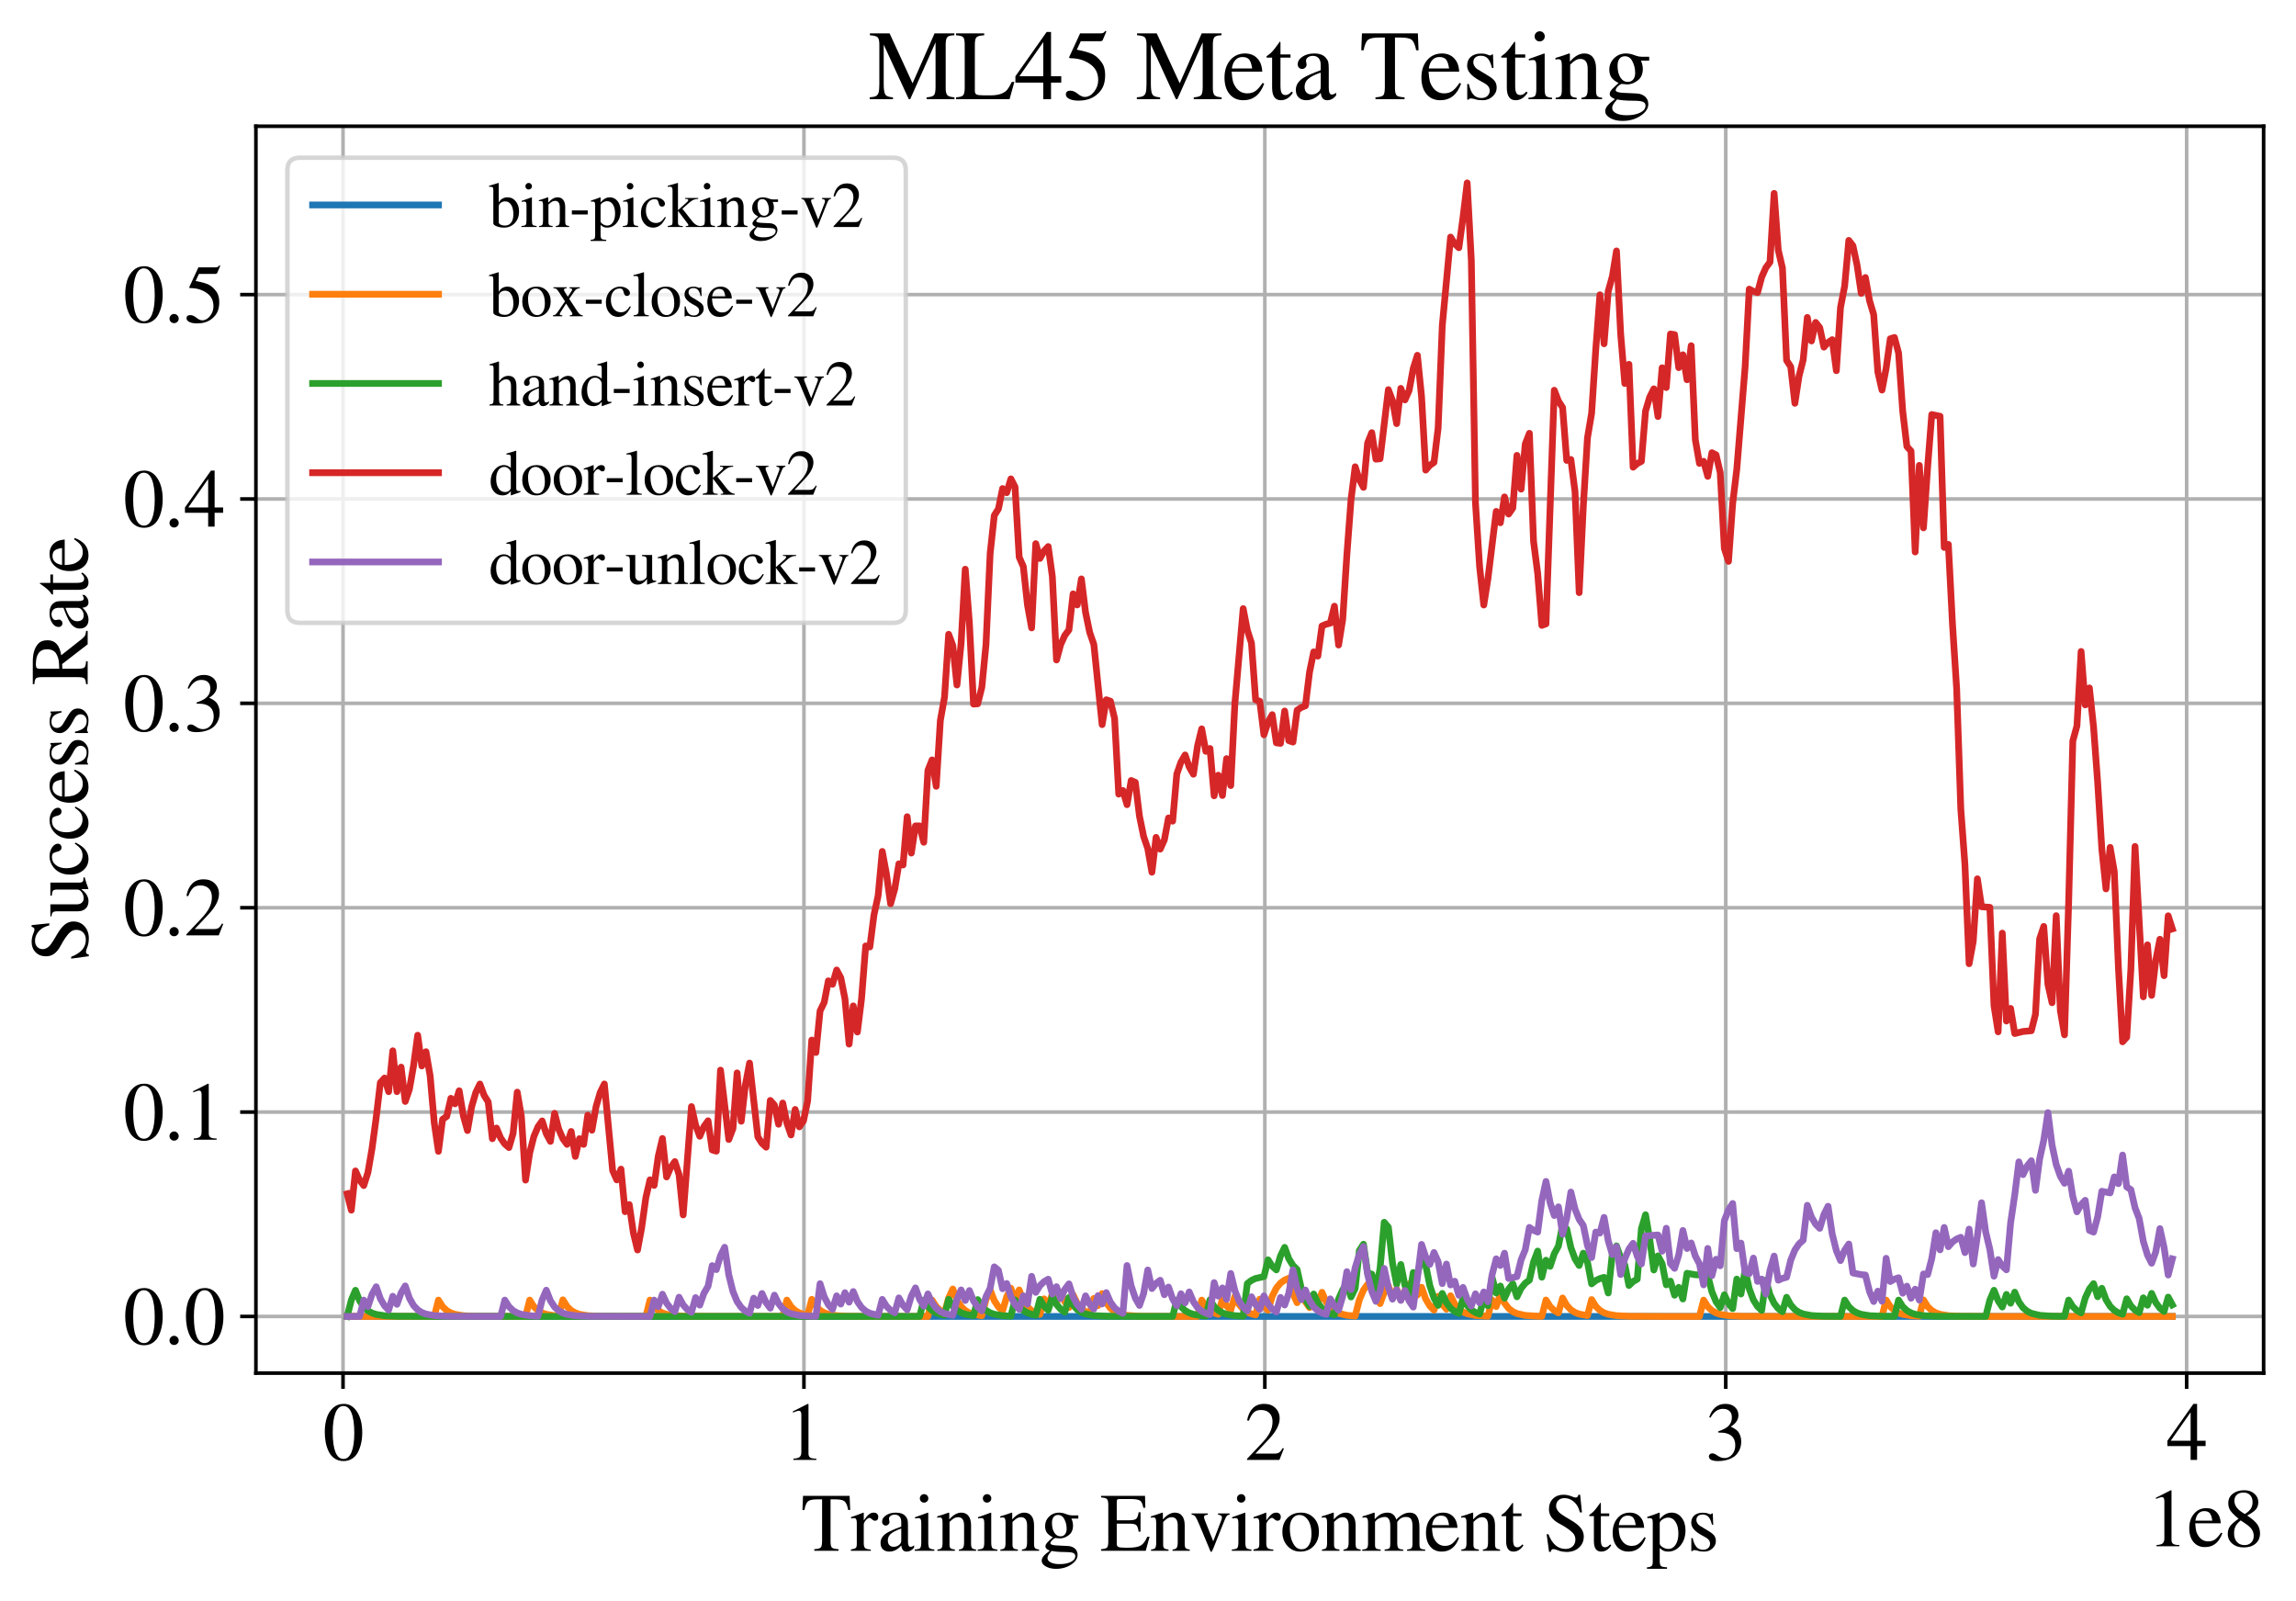 <?xml version="1.0" encoding="utf-8" standalone="no"?>
<!DOCTYPE svg PUBLIC "-//W3C//DTD SVG 1.1//EN"
  "http://www.w3.org/Graphics/SVG/1.1/DTD/svg11.dtd">
<svg xmlns:xlink="http://www.w3.org/1999/xlink" width="510.5pt" height="355.877pt" viewBox="0 0 510.5 355.877" xmlns="http://www.w3.org/2000/svg" version="1.1">
 <defs>
  <style type="text/css">*{stroke-linejoin: round; stroke-linecap: butt}</style>
 </defs>
 <g id="figure_1">
  <g id="patch_1">
   <path d="M 0 355.877 
L 510.5 355.877 
L 510.5 0 
L 0 0 
z
" style="fill: #ffffff"/>
  </g>
  <g id="axes_1">
   <g id="patch_2">
    <path d="M 56.9 305.26 
L 503.3 305.26 
L 503.3 28.06 
L 56.9 28.06 
z
" style="fill: #ffffff"/>
   </g>
   <g id="matplotlib.axis_1">
    <g id="xtick_1">
     <g id="line2d_1">
      <path d="M 76.269 305.26 
L 76.269 28.06 
" clip-path="url(#p122997b993)" style="fill: none; stroke: #b0b0b0; stroke-width: 0.8; stroke-linecap: square"/>
     </g>
     <g id="line2d_2">
      <defs>
       <path id="mc76e366c86" d="M 0 0 
L 0 3.5 
" style="stroke: #000000; stroke-width: 0.8"/>
      </defs>
      <g>
       <use xlink:href="#mc76e366c86" x="76.269" y="305.26" style="stroke: #000000; stroke-width: 0.8"/>
      </g>
     </g>
     <g id="text_1">
      <!-- 0 -->
      <g transform="translate(71.769 324.554)scale(0.18 -0.18)">
       <defs>
        <path id="STIXGeneral-Regular-30" d="M 3046 2112 
Q 3046 1683 2963 1302 
Q 2880 922 2717 602 
Q 2554 282 2266 96 
Q 1978 -90 1600 -90 
Q 1210 -90 915 108 
Q 621 307 461 640 
Q 301 973 227 1350 
Q 154 1728 154 2150 
Q 154 2746 301 3222 
Q 448 3699 790 4012 
Q 1133 4326 1626 4326 
Q 2253 4326 2649 3712 
Q 3046 3098 3046 2112 
z
M 2432 2080 
Q 2432 3091 2217 3625 
Q 2003 4160 1587 4160 
Q 1190 4160 979 3622 
Q 768 3085 768 2106 
Q 768 1120 979 598 
Q 1190 77 1600 77 
Q 2003 77 2217 598 
Q 2432 1120 2432 2080 
z
" transform="scale(0.016)"/>
       </defs>
       <use xlink:href="#STIXGeneral-Regular-30"/>
      </g>
     </g>
    </g>
    <g id="xtick_2">
     <g id="line2d_3">
      <path d="M 178.748 305.26 
L 178.748 28.06 
" clip-path="url(#p122997b993)" style="fill: none; stroke: #b0b0b0; stroke-width: 0.8; stroke-linecap: square"/>
     </g>
     <g id="line2d_4">
      <g>
       <use xlink:href="#mc76e366c86" x="178.748" y="305.26" style="stroke: #000000; stroke-width: 0.8"/>
      </g>
     </g>
     <g id="text_2">
      <!-- 1 -->
      <g transform="translate(174.248 324.554)scale(0.18 -0.18)">
       <defs>
        <path id="STIXGeneral-Regular-31" d="M 2522 0 
L 755 0 
L 755 96 
Q 1107 115 1235 227 
Q 1363 339 1363 608 
L 1363 3482 
Q 1363 3795 1171 3795 
Q 1082 3795 883 3718 
L 710 3654 
L 710 3744 
L 1856 4326 
L 1914 4307 
L 1914 486 
Q 1914 275 2042 185 
Q 2170 96 2522 96 
L 2522 0 
z
" transform="scale(0.016)"/>
       </defs>
       <use xlink:href="#STIXGeneral-Regular-31"/>
      </g>
     </g>
    </g>
    <g id="xtick_3">
     <g id="line2d_5">
      <path d="M 281.227 305.26 
L 281.227 28.06 
" clip-path="url(#p122997b993)" style="fill: none; stroke: #b0b0b0; stroke-width: 0.8; stroke-linecap: square"/>
     </g>
     <g id="line2d_6">
      <g>
       <use xlink:href="#mc76e366c86" x="281.227" y="305.26" style="stroke: #000000; stroke-width: 0.8"/>
      </g>
     </g>
     <g id="text_3">
      <!-- 2 -->
      <g transform="translate(276.727 324.554)scale(0.18 -0.18)">
       <defs>
        <path id="STIXGeneral-Regular-32" d="M 3034 877 
L 2688 0 
L 186 0 
L 186 77 
L 1325 1286 
Q 1773 1754 1965 2144 
Q 2157 2534 2157 2950 
Q 2157 3379 1920 3616 
Q 1683 3853 1267 3853 
Q 922 3853 720 3673 
Q 518 3494 326 3021 
L 192 3053 
Q 301 3648 630 3987 
Q 960 4326 1523 4326 
Q 2054 4326 2380 4006 
Q 2707 3686 2707 3200 
Q 2707 2477 1888 1613 
L 832 486 
L 2330 486 
Q 2541 486 2665 569 
Q 2790 653 2944 915 
L 3034 877 
z
" transform="scale(0.016)"/>
       </defs>
       <use xlink:href="#STIXGeneral-Regular-32"/>
      </g>
     </g>
    </g>
    <g id="xtick_4">
     <g id="line2d_7">
      <path d="M 383.707 305.26 
L 383.707 28.06 
" clip-path="url(#p122997b993)" style="fill: none; stroke: #b0b0b0; stroke-width: 0.8; stroke-linecap: square"/>
     </g>
     <g id="line2d_8">
      <g>
       <use xlink:href="#mc76e366c86" x="383.707" y="305.26" style="stroke: #000000; stroke-width: 0.8"/>
      </g>
     </g>
     <g id="text_4">
      <!-- 3 -->
      <g transform="translate(379.207 324.554)scale(0.18 -0.18)">
       <defs>
        <path id="STIXGeneral-Regular-33" d="M 390 3264 
L 288 3290 
Q 435 3770 748 4048 
Q 1062 4326 1542 4326 
Q 1990 4326 2265 4083 
Q 2541 3840 2541 3450 
Q 2541 2925 1946 2566 
Q 2298 2413 2477 2227 
Q 2758 1914 2758 1402 
Q 2758 890 2464 506 
Q 2246 211 1840 60 
Q 1434 -90 979 -90 
Q 262 -90 262 275 
Q 262 378 339 442 
Q 416 506 525 506 
Q 685 506 915 339 
Q 1197 141 1466 141 
Q 1818 141 2058 425 
Q 2298 710 2298 1120 
Q 2298 1856 1632 2048 
Q 1434 2112 979 2112 
L 979 2202 
Q 1338 2323 1517 2432 
Q 2035 2726 2035 3290 
Q 2035 3610 1852 3776 
Q 1670 3942 1344 3942 
Q 768 3942 390 3264 
z
" transform="scale(0.016)"/>
       </defs>
       <use xlink:href="#STIXGeneral-Regular-33"/>
      </g>
     </g>
    </g>
    <g id="xtick_5">
     <g id="line2d_9">
      <path d="M 486.186 305.26 
L 486.186 28.06 
" clip-path="url(#p122997b993)" style="fill: none; stroke: #b0b0b0; stroke-width: 0.8; stroke-linecap: square"/>
     </g>
     <g id="line2d_10">
      <g>
       <use xlink:href="#mc76e366c86" x="486.186" y="305.26" style="stroke: #000000; stroke-width: 0.8"/>
      </g>
     </g>
     <g id="text_5">
      <!-- 4 -->
      <g transform="translate(481.686 324.554)scale(0.18 -0.18)">
       <defs>
        <path id="STIXGeneral-Regular-34" d="M 3027 1069 
L 2368 1069 
L 2368 0 
L 1869 0 
L 1869 1069 
L 77 1069 
L 77 1478 
L 2086 4326 
L 2368 4326 
L 2368 1478 
L 3027 1478 
L 3027 1069 
z
M 1869 1478 
L 1869 3674 
L 333 1478 
L 1869 1478 
z
" transform="scale(0.016)"/>
       </defs>
       <use xlink:href="#STIXGeneral-Regular-34"/>
      </g>
     </g>
    </g>
    <g id="text_6">
     <!-- Training Environment Steps -->
     <g transform="translate(178.105 344.754)scale(0.18 -0.18)">
      <defs>
       <path id="STIXGeneral-Regular-54" d="M 3795 3149 
L 3642 3149 
Q 3539 3674 3353 3821 
Q 3168 3968 2656 3968 
L 2278 3968 
L 2278 710 
Q 2278 346 2387 243 
Q 2496 141 2893 122 
L 2893 0 
L 1024 0 
L 1024 122 
Q 1427 147 1526 256 
Q 1626 365 1626 787 
L 1626 3968 
L 1242 3968 
Q 723 3968 540 3817 
Q 358 3667 262 3149 
L 109 3149 
L 154 4237 
L 3750 4237 
L 3795 3149 
z
" transform="scale(0.016)"/>
       <path id="STIXGeneral-Regular-72" d="M 1024 2931 
L 1024 2342 
Q 1267 2688 1430 2816 
Q 1594 2944 1792 2944 
Q 1958 2944 2051 2854 
Q 2144 2765 2144 2605 
Q 2144 2470 2077 2393 
Q 2010 2317 1894 2317 
Q 1773 2317 1638 2445 
Q 1536 2541 1472 2541 
Q 1338 2541 1181 2355 
Q 1024 2170 1024 2016 
L 1024 576 
Q 1024 301 1133 205 
Q 1242 109 1568 96 
L 1568 0 
L 32 0 
L 32 96 
Q 339 154 412 224 
Q 486 294 486 538 
L 486 2138 
Q 486 2349 438 2435 
Q 390 2522 269 2522 
Q 166 2522 45 2496 
L 45 2598 
Q 448 2726 992 2944 
L 1024 2931 
z
" transform="scale(0.016)"/>
       <path id="STIXGeneral-Regular-61" d="M 2829 422 
L 2829 243 
Q 2586 -64 2253 -64 
Q 1888 -64 1843 403 
L 1837 403 
Q 1427 -64 909 -64 
Q 608 -64 422 112 
Q 237 288 237 602 
Q 237 1050 685 1350 
Q 992 1555 1837 1869 
L 1837 2214 
Q 1837 2502 1699 2646 
Q 1562 2790 1338 2790 
Q 1146 2790 1018 2697 
Q 890 2605 890 2477 
Q 890 2419 909 2348 
Q 928 2278 928 2208 
Q 928 2112 841 2029 
Q 755 1946 634 1946 
Q 525 1946 441 2029 
Q 358 2112 358 2240 
Q 358 2547 685 2752 
Q 986 2944 1421 2944 
Q 1939 2944 2176 2656 
Q 2291 2522 2323 2384 
Q 2355 2246 2355 1946 
L 2355 723 
Q 2355 301 2554 301 
Q 2682 301 2829 422 
z
M 1837 813 
L 1837 1715 
Q 1248 1510 1018 1293 
Q 800 1094 800 800 
Q 800 557 921 432 
Q 1043 307 1242 307 
Q 1453 307 1613 410 
Q 1747 506 1792 589 
Q 1837 672 1837 813 
z
" transform="scale(0.016)"/>
       <path id="STIXGeneral-Regular-69" d="M 1152 4045 
Q 1152 3904 1056 3811 
Q 960 3718 819 3718 
Q 685 3718 592 3811 
Q 499 3904 499 4045 
Q 499 4179 595 4275 
Q 691 4371 826 4371 
Q 966 4371 1059 4275 
Q 1152 4179 1152 4045 
z
M 1619 0 
L 102 0 
L 102 96 
Q 435 115 521 211 
Q 608 307 608 666 
L 608 2118 
Q 608 2342 563 2432 
Q 518 2522 397 2522 
Q 243 2522 128 2490 
L 128 2592 
L 1120 2944 
L 1146 2918 
L 1146 672 
Q 1146 314 1226 218 
Q 1306 122 1619 96 
L 1619 0 
z
" transform="scale(0.016)"/>
       <path id="STIXGeneral-Regular-6e" d="M 3104 0 
L 1773 0 
L 1779 96 
Q 2016 115 2096 233 
Q 2176 352 2176 672 
L 2176 1946 
Q 2176 2592 1709 2592 
Q 1549 2592 1408 2515 
Q 1267 2438 1050 2227 
L 1050 461 
Q 1050 269 1136 192 
Q 1222 115 1466 96 
L 1466 0 
L 115 0 
L 115 96 
Q 358 115 435 214 
Q 512 314 512 602 
L 512 2157 
Q 512 2394 467 2483 
Q 422 2573 288 2573 
Q 160 2573 102 2547 
L 102 2656 
Q 550 2784 979 2944 
L 1030 2925 
L 1030 2426 
L 1037 2426 
Q 1491 2944 1958 2944 
Q 2323 2944 2518 2688 
Q 2714 2432 2714 1958 
L 2714 544 
Q 2714 288 2790 205 
Q 2867 122 3104 96 
L 3104 0 
z
" transform="scale(0.016)"/>
       <path id="STIXGeneral-Regular-67" d="M 3008 2483 
L 2477 2483 
Q 2598 2208 2598 1946 
Q 2598 1453 2265 1203 
Q 1933 954 1600 954 
Q 1530 954 1357 973 
L 1235 986 
Q 1107 947 979 812 
Q 851 678 851 582 
Q 851 435 1350 410 
L 2176 371 
Q 2528 358 2739 172 
Q 2950 -13 2950 -314 
Q 2950 -685 2566 -986 
Q 2035 -1395 1286 -1395 
Q 826 -1395 502 -1212 
Q 179 -1030 179 -774 
Q 179 -595 320 -419 
Q 461 -243 806 6 
Q 602 102 534 172 
Q 467 243 467 346 
Q 467 531 762 787 
Q 909 915 1037 1043 
Q 717 1203 579 1401 
Q 442 1600 442 1901 
Q 442 2336 752 2640 
Q 1062 2944 1510 2944 
Q 1766 2944 2022 2848 
L 2163 2797 
Q 2349 2733 2515 2733 
L 3008 2733 
L 3008 2483 
z
M 973 2163 
L 973 2144 
Q 973 1683 1155 1398 
Q 1338 1114 1632 1114 
Q 1850 1114 1978 1270 
Q 2106 1427 2106 1690 
Q 2106 2112 1914 2464 
Q 1754 2765 1446 2765 
Q 1222 2765 1097 2605 
Q 973 2445 973 2163 
z
M 2771 -410 
Q 2771 -230 2595 -163 
Q 2419 -96 1978 -96 
Q 1344 -96 941 -13 
Q 749 -243 688 -348 
Q 627 -454 627 -563 
Q 627 -774 880 -902 
Q 1133 -1030 1555 -1030 
Q 2099 -1030 2435 -860 
Q 2771 -691 2771 -410 
z
" transform="scale(0.016)"/>
       <path id="STIXGeneral-Regular-20" transform="scale(0.016)"/>
       <path id="STIXGeneral-Regular-45" d="M 3821 1082 
L 3526 0 
L 77 0 
L 77 122 
Q 442 147 538 252 
Q 634 358 634 730 
L 634 3520 
Q 634 3878 534 3987 
Q 435 4096 77 4115 
L 77 4237 
L 3469 4237 
L 3494 3322 
L 3334 3322 
Q 3264 3750 3085 3872 
Q 2906 3994 2349 3994 
L 1510 3994 
Q 1370 3994 1328 3952 
Q 1286 3910 1286 3763 
L 1286 2355 
L 2253 2355 
Q 2656 2355 2787 2470 
Q 2918 2586 2976 2970 
L 3123 2970 
L 3123 1472 
L 2976 1472 
Q 2918 1875 2790 1984 
Q 2662 2093 2253 2093 
L 1286 2093 
L 1286 538 
Q 1286 346 1420 291 
Q 1555 237 1933 237 
L 2163 237 
Q 2848 237 3136 403 
Q 3424 570 3642 1082 
L 3821 1082 
z
" transform="scale(0.016)"/>
       <path id="STIXGeneral-Regular-76" d="M 3053 2880 
L 3053 2784 
Q 2906 2771 2835 2688 
Q 2765 2605 2637 2285 
L 1818 230 
Q 1690 -90 1638 -90 
Q 1587 -90 1523 77 
Q 1510 96 1497 141 
Q 1485 186 1472 211 
L 704 2048 
Q 499 2534 403 2652 
Q 307 2771 122 2784 
L 122 2880 
L 1376 2880 
L 1376 2784 
Q 1210 2771 1146 2732 
Q 1082 2694 1082 2611 
Q 1082 2509 1139 2368 
L 1792 730 
L 2426 2387 
Q 2464 2483 2464 2579 
Q 2464 2758 2163 2784 
L 2163 2880 
L 3053 2880 
z
" transform="scale(0.016)"/>
       <path id="STIXGeneral-Regular-6f" d="M 3008 1478 
Q 3008 806 2608 371 
Q 2208 -64 1568 -64 
Q 979 -64 582 368 
Q 186 800 186 1459 
Q 186 2125 582 2534 
Q 979 2944 1626 2944 
Q 2221 2944 2614 2537 
Q 3008 2131 3008 1478 
z
M 2432 1306 
Q 2432 2035 2112 2445 
Q 1856 2765 1504 2765 
Q 1171 2765 966 2493 
Q 762 2221 762 1747 
Q 762 928 1101 435 
Q 1318 115 1677 115 
Q 2029 115 2230 432 
Q 2432 749 2432 1306 
z
" transform="scale(0.016)"/>
       <path id="STIXGeneral-Regular-6d" d="M 4960 0 
L 3565 0 
L 3565 96 
Q 3834 122 3907 208 
Q 3981 294 3981 576 
L 3981 1894 
Q 3981 2278 3869 2444 
Q 3757 2611 3488 2611 
Q 3264 2611 3107 2521 
Q 2950 2432 2803 2221 
L 2803 608 
Q 2803 301 2896 201 
Q 2989 102 3264 96 
L 3264 0 
L 1830 0 
L 1830 96 
Q 2112 115 2189 188 
Q 2266 262 2266 550 
L 2266 1901 
Q 2266 2611 1850 2611 
Q 1670 2611 1468 2531 
Q 1267 2451 1171 2336 
Q 1088 2240 1088 2227 
L 1088 448 
Q 1088 243 1177 176 
Q 1267 109 1523 96 
L 1523 0 
L 102 0 
L 102 96 
Q 371 102 460 195 
Q 550 288 550 563 
L 550 2150 
Q 550 2387 499 2480 
Q 448 2573 326 2573 
Q 230 2573 122 2547 
L 122 2656 
Q 557 2778 1011 2944 
L 1062 2925 
L 1062 2451 
L 1075 2451 
Q 1363 2752 1584 2848 
Q 1805 2944 2054 2944 
Q 2560 2944 2733 2406 
Q 3232 2944 3776 2944 
Q 4518 2944 4518 1792 
L 4518 493 
Q 4518 282 4582 202 
Q 4646 122 4794 109 
L 4960 96 
L 4960 0 
z
" transform="scale(0.016)"/>
       <path id="STIXGeneral-Regular-65" d="M 2611 1050 
L 2714 1005 
Q 2330 -64 1376 -64 
Q 813 -64 486 329 
Q 160 723 160 1389 
Q 160 2074 525 2509 
Q 890 2944 1485 2944 
Q 2061 2944 2374 2502 
Q 2560 2246 2592 1773 
L 621 1773 
Q 646 1370 700 1158 
Q 755 947 915 730 
Q 1184 378 1626 378 
Q 1939 378 2153 531 
Q 2368 685 2611 1050 
z
M 634 1978 
L 1939 1978 
Q 1882 2381 1750 2547 
Q 1619 2714 1312 2714 
Q 1043 2714 864 2525 
Q 685 2336 634 1978 
z
" transform="scale(0.016)"/>
       <path id="STIXGeneral-Regular-74" d="M 1702 493 
L 1786 422 
Q 1478 -64 1011 -64 
Q 448 -64 448 749 
L 448 2675 
L 109 2675 
Q 83 2694 83 2720 
Q 83 2771 192 2842 
Q 435 2982 813 3526 
Q 826 3546 874 3606 
Q 922 3667 941 3706 
Q 986 3706 986 3622 
L 986 2880 
L 1632 2880 
L 1632 2675 
L 986 2675 
L 986 845 
Q 986 538 1062 403 
Q 1139 269 1318 269 
Q 1510 269 1702 493 
z
" transform="scale(0.016)"/>
       <path id="STIXGeneral-Regular-53" d="M 3002 2963 
L 2842 2963 
Q 2733 3360 2579 3565 
Q 2189 4064 1651 4064 
Q 1357 4064 1181 3894 
Q 1005 3725 1005 3456 
Q 1005 3328 1069 3206 
Q 1133 3085 1206 2998 
Q 1280 2912 1465 2784 
Q 1651 2656 1766 2589 
Q 1882 2522 2150 2362 
Q 2669 2061 2905 1763 
Q 3142 1466 3142 1107 
Q 3142 576 2771 243 
Q 2400 -90 1837 -90 
Q 1421 -90 1082 58 
Q 915 128 781 128 
Q 704 128 653 70 
Q 602 13 602 -83 
L 461 -83 
L 275 1274 
L 416 1274 
Q 845 141 1734 141 
Q 2074 141 2285 342 
Q 2496 544 2496 858 
Q 2496 1158 2310 1363 
Q 2003 1696 1235 2106 
Q 454 2522 454 3206 
Q 454 3718 768 4022 
Q 1082 4326 1568 4326 
Q 1907 4326 2240 4186 
Q 2413 4109 2522 4109 
Q 2688 4109 2726 4326 
L 2861 4326 
L 3002 2963 
z
" transform="scale(0.016)"/>
       <path id="STIXGeneral-Regular-70" d="M 1018 2931 
L 1018 2438 
Q 1421 2944 1939 2944 
Q 2406 2944 2707 2560 
Q 3008 2176 3008 1581 
Q 3008 883 2621 409 
Q 2234 -64 1664 -64 
Q 1466 -64 1328 -6 
Q 1190 51 1018 211 
L 1018 -794 
Q 1018 -1094 1120 -1180 
Q 1222 -1267 1581 -1274 
L 1581 -1389 
L 32 -1389 
L 32 -1280 
Q 314 -1254 397 -1171 
Q 480 -1088 480 -838 
L 480 2157 
Q 480 2381 429 2451 
Q 378 2522 218 2522 
Q 115 2522 58 2515 
L 58 2618 
Q 506 2752 979 2944 
L 1018 2931 
z
M 1018 2138 
L 1018 563 
Q 1018 422 1238 281 
Q 1459 141 1683 141 
Q 2029 141 2243 467 
Q 2458 794 2458 1325 
Q 2458 1888 2243 2224 
Q 2029 2560 1670 2560 
Q 1446 2560 1232 2419 
Q 1018 2278 1018 2138 
z
" transform="scale(0.016)"/>
       <path id="STIXGeneral-Regular-73" d="M 998 1926 
L 1664 1523 
Q 1984 1331 2105 1164 
Q 2227 998 2227 736 
Q 2227 416 1961 176 
Q 1696 -64 1331 -64 
Q 1030 -64 864 -6 
Q 691 51 570 51 
Q 461 51 416 -26 
L 333 -26 
L 333 979 
L 435 979 
Q 538 512 730 294 
Q 922 77 1248 77 
Q 1485 77 1632 211 
Q 1779 346 1779 550 
Q 1779 845 1440 1030 
L 1094 1222 
Q 326 1651 326 2150 
Q 326 2522 566 2730 
Q 806 2938 1210 2938 
Q 1491 2938 1638 2867 
Q 1754 2816 1818 2816 
Q 1862 2816 1920 2880 
L 1990 2880 
L 2022 2010 
L 1926 2010 
Q 1818 2445 1654 2621 
Q 1491 2797 1203 2797 
Q 986 2797 854 2688 
Q 723 2579 723 2362 
Q 723 2253 796 2128 
Q 870 2003 998 1926 
z
" transform="scale(0.016)"/>
      </defs>
      <use xlink:href="#STIXGeneral-Regular-54"/>
      <use xlink:href="#STIXGeneral-Regular-72" x="61.1"/>
      <use xlink:href="#STIXGeneral-Regular-61" x="94.4"/>
      <use xlink:href="#STIXGeneral-Regular-69" x="138.8"/>
      <use xlink:href="#STIXGeneral-Regular-6e" x="166.6"/>
      <use xlink:href="#STIXGeneral-Regular-69" x="216.6"/>
      <use xlink:href="#STIXGeneral-Regular-6e" x="244.4"/>
      <use xlink:href="#STIXGeneral-Regular-67" x="294.4"/>
      <use xlink:href="#STIXGeneral-Regular-20" x="344.4"/>
      <use xlink:href="#STIXGeneral-Regular-45" x="369.4"/>
      <use xlink:href="#STIXGeneral-Regular-6e" x="430.5"/>
      <use xlink:href="#STIXGeneral-Regular-76" x="480.5"/>
      <use xlink:href="#STIXGeneral-Regular-69" x="530.5"/>
      <use xlink:href="#STIXGeneral-Regular-72" x="558.3"/>
      <use xlink:href="#STIXGeneral-Regular-6f" x="591.6"/>
      <use xlink:href="#STIXGeneral-Regular-6e" x="641.6"/>
      <use xlink:href="#STIXGeneral-Regular-6d" x="691.6"/>
      <use xlink:href="#STIXGeneral-Regular-65" x="769.4"/>
      <use xlink:href="#STIXGeneral-Regular-6e" x="813.8"/>
      <use xlink:href="#STIXGeneral-Regular-74" x="863.8"/>
      <use xlink:href="#STIXGeneral-Regular-20" x="891.6"/>
      <use xlink:href="#STIXGeneral-Regular-53" x="916.6"/>
      <use xlink:href="#STIXGeneral-Regular-74" x="972.2"/>
      <use xlink:href="#STIXGeneral-Regular-65" x="1000"/>
      <use xlink:href="#STIXGeneral-Regular-70" x="1044.4"/>
      <use xlink:href="#STIXGeneral-Regular-73" x="1094.4"/>
     </g>
    </g>
    <g id="text_7">
     <!-- 1e8 -->
     <g transform="translate(477.307 343.754)scale(0.18 -0.18)">
      <defs>
       <path id="STIXGeneral-Regular-38" d="M 2848 992 
Q 2848 499 2505 204 
Q 2163 -90 1587 -90 
Q 1050 -90 704 204 
Q 358 499 358 954 
Q 358 1293 524 1533 
Q 691 1773 1190 2125 
Q 710 2522 553 2765 
Q 397 3008 397 3328 
Q 397 3782 745 4054 
Q 1094 4326 1638 4326 
Q 2106 4326 2410 4060 
Q 2714 3795 2714 3411 
Q 2714 3059 2531 2848 
Q 2349 2637 1856 2374 
Q 2432 1990 2640 1689 
Q 2848 1389 2848 992 
z
M 2272 3411 
Q 2272 3744 2086 3945 
Q 1901 4147 1574 4147 
Q 1248 4147 1059 3977 
Q 870 3808 870 3513 
Q 870 3219 1059 2979 
Q 1248 2739 1670 2490 
Q 1997 2682 2134 2896 
Q 2272 3110 2272 3411 
z
M 1734 1741 
L 1357 1997 
Q 1075 1766 960 1545 
Q 845 1325 845 1011 
Q 845 576 1065 333 
Q 1286 90 1658 90 
Q 1971 90 2166 285 
Q 2362 480 2362 794 
Q 2362 1082 2214 1299 
Q 2067 1517 1734 1741 
z
" transform="scale(0.016)"/>
      </defs>
      <use xlink:href="#STIXGeneral-Regular-31"/>
      <use xlink:href="#STIXGeneral-Regular-65" x="50"/>
      <use xlink:href="#STIXGeneral-Regular-38" x="94.4"/>
     </g>
    </g>
   </g>
   <g id="matplotlib.axis_2">
    <g id="ytick_1">
     <g id="line2d_11">
      <path d="M 56.9 292.66 
L 503.3 292.66 
" clip-path="url(#p122997b993)" style="fill: none; stroke: #b0b0b0; stroke-width: 0.8; stroke-linecap: square"/>
     </g>
     <g id="line2d_12">
      <defs>
       <path id="me21b1abcc2" d="M 0 0 
L -3.5 0 
" style="stroke: #000000; stroke-width: 0.8"/>
      </defs>
      <g>
       <use xlink:href="#me21b1abcc2" x="56.9" y="292.66" style="stroke: #000000; stroke-width: 0.8"/>
      </g>
     </g>
     <g id="text_8">
      <!-- 0.0 -->
      <g transform="translate(27.4 298.807)scale(0.18 -0.18)">
       <defs>
        <path id="STIXGeneral-Regular-2e" d="M 1158 275 
Q 1158 134 1052 32 
Q 947 -70 800 -70 
Q 653 -70 550 32 
Q 448 134 448 281 
Q 448 429 553 534 
Q 659 640 806 640 
Q 947 640 1052 531 
Q 1158 422 1158 275 
z
" transform="scale(0.016)"/>
       </defs>
       <use xlink:href="#STIXGeneral-Regular-30"/>
       <use xlink:href="#STIXGeneral-Regular-2e" x="50"/>
       <use xlink:href="#STIXGeneral-Regular-30" x="75"/>
      </g>
     </g>
    </g>
    <g id="ytick_2">
     <g id="line2d_13">
      <path d="M 56.9 247.226 
L 503.3 247.226 
" clip-path="url(#p122997b993)" style="fill: none; stroke: #b0b0b0; stroke-width: 0.8; stroke-linecap: square"/>
     </g>
     <g id="line2d_14">
      <g>
       <use xlink:href="#me21b1abcc2" x="56.9" y="247.226" style="stroke: #000000; stroke-width: 0.8"/>
      </g>
     </g>
     <g id="text_9">
      <!-- 0.1 -->
      <g transform="translate(27.4 253.373)scale(0.18 -0.18)">
       <use xlink:href="#STIXGeneral-Regular-30"/>
       <use xlink:href="#STIXGeneral-Regular-2e" x="50"/>
       <use xlink:href="#STIXGeneral-Regular-31" x="75"/>
      </g>
     </g>
    </g>
    <g id="ytick_3">
     <g id="line2d_15">
      <path d="M 56.9 201.793 
L 503.3 201.793 
" clip-path="url(#p122997b993)" style="fill: none; stroke: #b0b0b0; stroke-width: 0.8; stroke-linecap: square"/>
     </g>
     <g id="line2d_16">
      <g>
       <use xlink:href="#me21b1abcc2" x="56.9" y="201.793" style="stroke: #000000; stroke-width: 0.8"/>
      </g>
     </g>
     <g id="text_10">
      <!-- 0.2 -->
      <g transform="translate(27.4 207.94)scale(0.18 -0.18)">
       <use xlink:href="#STIXGeneral-Regular-30"/>
       <use xlink:href="#STIXGeneral-Regular-2e" x="50"/>
       <use xlink:href="#STIXGeneral-Regular-32" x="75"/>
      </g>
     </g>
    </g>
    <g id="ytick_4">
     <g id="line2d_17">
      <path d="M 56.9 156.359 
L 503.3 156.359 
" clip-path="url(#p122997b993)" style="fill: none; stroke: #b0b0b0; stroke-width: 0.8; stroke-linecap: square"/>
     </g>
     <g id="line2d_18">
      <g>
       <use xlink:href="#me21b1abcc2" x="56.9" y="156.359" style="stroke: #000000; stroke-width: 0.8"/>
      </g>
     </g>
     <g id="text_11">
      <!-- 0.3 -->
      <g transform="translate(27.4 162.506)scale(0.18 -0.18)">
       <use xlink:href="#STIXGeneral-Regular-30"/>
       <use xlink:href="#STIXGeneral-Regular-2e" x="50"/>
       <use xlink:href="#STIXGeneral-Regular-33" x="75"/>
      </g>
     </g>
    </g>
    <g id="ytick_5">
     <g id="line2d_19">
      <path d="M 56.9 110.926 
L 503.3 110.926 
" clip-path="url(#p122997b993)" style="fill: none; stroke: #b0b0b0; stroke-width: 0.8; stroke-linecap: square"/>
     </g>
     <g id="line2d_20">
      <g>
       <use xlink:href="#me21b1abcc2" x="56.9" y="110.926" style="stroke: #000000; stroke-width: 0.8"/>
      </g>
     </g>
     <g id="text_12">
      <!-- 0.4 -->
      <g transform="translate(27.4 117.072)scale(0.18 -0.18)">
       <use xlink:href="#STIXGeneral-Regular-30"/>
       <use xlink:href="#STIXGeneral-Regular-2e" x="50"/>
       <use xlink:href="#STIXGeneral-Regular-34" x="75"/>
      </g>
     </g>
    </g>
    <g id="ytick_6">
     <g id="line2d_21">
      <path d="M 56.9 65.492 
L 503.3 65.492 
" clip-path="url(#p122997b993)" style="fill: none; stroke: #b0b0b0; stroke-width: 0.8; stroke-linecap: square"/>
     </g>
     <g id="line2d_22">
      <g>
       <use xlink:href="#me21b1abcc2" x="56.9" y="65.492" style="stroke: #000000; stroke-width: 0.8"/>
      </g>
     </g>
     <g id="text_13">
      <!-- 0.5 -->
      <g transform="translate(27.4 71.639)scale(0.18 -0.18)">
       <defs>
        <path id="STIXGeneral-Regular-35" d="M 2803 4358 
L 2573 3814 
Q 2534 3731 2400 3731 
L 1158 3731 
L 902 3187 
Q 1606 3053 1920 2896 
Q 2234 2739 2502 2368 
Q 2726 2061 2726 1555 
Q 2726 1094 2576 780 
Q 2426 467 2099 224 
Q 1664 -90 1011 -90 
Q 646 -90 422 19 
Q 198 128 198 307 
Q 198 550 486 550 
Q 717 550 960 352 
Q 1210 147 1414 147 
Q 1747 147 2012 480 
Q 2278 813 2278 1229 
Q 2278 1843 1850 2189 
Q 1293 2637 486 2637 
Q 410 2637 410 2688 
L 416 2720 
L 1114 4237 
L 2438 4237 
Q 2547 4237 2608 4269 
Q 2669 4301 2746 4403 
L 2803 4358 
z
" transform="scale(0.016)"/>
       </defs>
       <use xlink:href="#STIXGeneral-Regular-30"/>
       <use xlink:href="#STIXGeneral-Regular-2e" x="50"/>
       <use xlink:href="#STIXGeneral-Regular-35" x="75"/>
      </g>
     </g>
    </g>
    <g id="text_14">
     <!-- Success Rate -->
     <g transform="translate(19.493 213.905)rotate(-90)scale(0.18 -0.18)">
      <defs>
       <path id="STIXGeneral-Regular-75" d="M 3072 320 
L 3072 230 
Q 2573 96 2195 -58 
L 2163 -38 
L 2163 486 
L 2150 486 
Q 1747 -64 1235 -64 
Q 870 -64 662 160 
Q 454 384 454 755 
L 454 2362 
Q 454 2598 371 2688 
Q 288 2778 58 2790 
L 58 2880 
L 992 2880 
L 992 813 
Q 992 595 1123 451 
Q 1254 307 1446 307 
Q 1760 307 1984 506 
Q 2067 582 2099 649 
Q 2131 717 2131 877 
L 2131 2355 
Q 2131 2605 2041 2678 
Q 1952 2752 1658 2771 
L 1658 2880 
L 2669 2880 
L 2669 685 
Q 2669 461 2742 390 
Q 2816 320 3034 320 
L 3072 320 
z
" transform="scale(0.016)"/>
       <path id="STIXGeneral-Regular-63" d="M 2547 998 
L 2637 941 
Q 2362 403 2112 205 
Q 1786 -64 1376 -64 
Q 845 -64 502 336 
Q 160 736 160 1357 
Q 160 2170 698 2618 
Q 1094 2944 1562 2944 
Q 1965 2944 2256 2749 
Q 2547 2554 2547 2285 
Q 2547 2176 2457 2096 
Q 2368 2016 2246 2016 
Q 2022 2016 1939 2310 
L 1901 2451 
Q 1850 2630 1773 2694 
Q 1696 2758 1523 2758 
Q 1133 2758 893 2451 
Q 653 2144 653 1645 
Q 653 1094 928 745 
Q 1203 397 1645 397 
Q 1920 397 2118 528 
Q 2317 659 2547 998 
z
" transform="scale(0.016)"/>
       <path id="STIXGeneral-Regular-52" d="M 4224 0 
L 3187 0 
L 1664 1971 
L 1306 1958 
L 1306 717 
Q 1306 352 1405 249 
Q 1504 147 1875 122 
L 1875 0 
L 109 0 
L 109 122 
Q 474 154 563 262 
Q 653 371 653 794 
L 653 3526 
Q 653 3885 563 3987 
Q 474 4090 109 4115 
L 109 4237 
L 1850 4237 
Q 2726 4237 3187 3859 
Q 3501 3603 3501 3091 
Q 3501 2221 2342 2042 
L 3622 422 
Q 3757 256 3878 198 
Q 4000 141 4224 122 
L 4224 0 
z
M 1306 3731 
L 1306 2195 
Q 1766 2202 1990 2246 
Q 2214 2291 2438 2413 
Q 2803 2618 2803 3142 
Q 2803 4000 1632 4000 
Q 1459 4000 1382 3945 
Q 1306 3891 1306 3731 
z
" transform="scale(0.016)"/>
      </defs>
      <use xlink:href="#STIXGeneral-Regular-53"/>
      <use xlink:href="#STIXGeneral-Regular-75" x="55.6"/>
      <use xlink:href="#STIXGeneral-Regular-63" x="105.6"/>
      <use xlink:href="#STIXGeneral-Regular-63" x="150"/>
      <use xlink:href="#STIXGeneral-Regular-65" x="194.4"/>
      <use xlink:href="#STIXGeneral-Regular-73" x="238.8"/>
      <use xlink:href="#STIXGeneral-Regular-73" x="277.7"/>
      <use xlink:href="#STIXGeneral-Regular-20" x="316.6"/>
      <use xlink:href="#STIXGeneral-Regular-52" x="341.6"/>
      <use xlink:href="#STIXGeneral-Regular-61" x="408.3"/>
      <use xlink:href="#STIXGeneral-Regular-74" x="452.7"/>
      <use xlink:href="#STIXGeneral-Regular-65" x="480.5"/>
     </g>
    </g>
   </g>
   <g id="line2d_23">
    <path d="M 77.191 292.66 
L 483.009 292.66 
L 483.009 292.66 
" clip-path="url(#p122997b993)" style="fill: none; stroke: #1f77b4; stroke-width: 1.5; stroke-linecap: square"/>
   </g>
   <g id="line2d_24">
    <path d="M 77.191 292.66 
L 96.56 292.66 
L 97.482 289.025 
L 98.404 290.479 
L 99.326 291.352 
L 100.249 291.875 
L 101.171 292.189 
L 103.016 292.491 
L 105.783 292.623 
L 115.006 292.66 
L 116.85 292.66 
L 117.773 289.025 
L 118.695 290.479 
L 119.617 291.352 
L 120.54 291.875 
L 121.462 292.189 
L 123.307 292.491 
L 124.229 292.558 
L 125.151 288.964 
L 126.074 290.443 
L 126.996 291.33 
L 127.918 291.862 
L 128.84 292.181 
L 130.685 292.488 
L 133.452 292.623 
L 141.753 292.66 
L 143.598 292.66 
L 144.52 289.025 
L 145.442 290.479 
L 146.364 291.352 
L 147.287 291.875 
L 148.209 292.189 
L 150.054 292.491 
L 152.821 292.623 
L 162.044 292.66 
L 174.034 292.66 
L 174.956 289.025 
L 175.879 290.479 
L 176.801 291.352 
L 177.723 291.875 
L 178.645 292.189 
L 179.568 292.377 
L 180.49 288.856 
L 181.412 290.378 
L 182.335 291.291 
L 183.257 291.838 
L 184.179 292.167 
L 186.024 292.483 
L 188.791 292.622 
L 197.092 292.66 
L 206.315 292.66 
L 207.237 289.025 
L 208.16 290.479 
L 209.082 291.352 
L 210.004 291.875 
L 210.926 288.554 
L 211.849 286.562 
L 212.771 289.001 
L 213.693 290.465 
L 214.616 291.343 
L 215.538 291.87 
L 216.46 292.186 
L 218.305 292.489 
L 219.227 288.923 
L 220.15 286.783 
L 221.072 289.134 
L 221.994 290.544 
L 222.917 291.391 
L 223.839 288.264 
L 224.761 286.388 
L 225.683 288.897 
L 226.606 286.767 
L 227.528 289.124 
L 228.45 290.539 
L 229.373 291.387 
L 230.295 291.896 
L 231.217 292.202 
L 232.14 288.75 
L 233.062 290.314 
L 233.984 287.618 
L 234.907 289.635 
L 235.829 287.21 
L 236.751 289.39 
L 237.674 290.698 
L 238.596 287.848 
L 239.518 289.773 
L 240.44 290.928 
L 241.363 291.621 
L 242.285 292.037 
L 243.207 288.651 
L 244.13 290.255 
L 245.052 287.582 
L 245.974 289.613 
L 246.897 290.832 
L 247.819 291.563 
L 248.741 292.002 
L 250.586 292.423 
L 253.353 292.609 
L 259.809 292.659 
L 266.265 292.66 
L 267.188 289.025 
L 268.11 290.479 
L 269.032 291.352 
L 269.955 291.875 
L 270.877 292.189 
L 271.799 288.743 
L 272.721 290.31 
L 273.644 291.25 
L 274.566 288.179 
L 275.488 289.972 
L 276.411 291.047 
L 277.333 291.692 
L 278.255 292.079 
L 279.178 292.312 
L 280.1 288.816 
L 281.022 290.354 
L 281.945 291.276 
L 282.867 288.195 
L 283.789 286.346 
L 284.712 285.237 
L 285.634 284.572 
L 286.556 284.172 
L 287.479 287.567 
L 288.401 289.605 
L 289.323 287.192 
L 290.245 289.379 
L 291.168 290.692 
L 292.09 287.844 
L 293.012 289.771 
L 293.935 287.292 
L 294.857 289.439 
L 295.779 290.728 
L 296.702 291.501 
L 297.624 291.964 
L 299.469 292.41 
L 301.313 292.57 
L 302.236 288.971 
L 303.158 286.812 
L 304.08 285.517 
L 305.002 284.739 
L 305.925 287.908 
L 306.847 289.809 
L 307.769 287.315 
L 308.692 285.818 
L 309.614 288.555 
L 310.536 286.562 
L 311.459 289.001 
L 312.381 286.83 
L 313.303 285.527 
L 314.226 284.746 
L 315.148 287.912 
L 316.07 286.176 
L 316.993 288.77 
L 317.915 290.326 
L 318.837 291.26 
L 319.76 288.185 
L 320.682 289.975 
L 321.604 291.049 
L 322.526 288.059 
L 323.449 289.899 
L 324.371 291.004 
L 325.293 291.666 
L 326.216 292.064 
L 328.06 292.445 
L 330.827 292.614 
L 331.75 288.998 
L 332.672 290.463 
L 333.594 287.707 
L 334.517 289.688 
L 335.439 290.877 
L 336.361 291.59 
L 337.283 292.018 
L 339.128 292.429 
L 341.895 292.61 
L 342.817 292.63 
L 343.74 289.007 
L 344.662 290.469 
L 345.584 291.345 
L 346.507 291.871 
L 347.429 288.552 
L 348.351 290.195 
L 349.274 291.181 
L 350.196 291.773 
L 351.118 292.128 
L 352.963 292.468 
L 353.885 288.91 
L 354.807 290.41 
L 355.73 291.31 
L 356.652 291.85 
L 357.574 292.174 
L 359.419 292.485 
L 362.186 292.622 
L 370.487 292.66 
L 377.865 292.66 
L 378.788 289.025 
L 379.71 290.479 
L 380.632 291.352 
L 381.555 291.875 
L 382.477 292.189 
L 384.321 292.491 
L 387.088 292.623 
L 396.312 292.66 
L 418.447 292.66 
L 419.369 289.025 
L 420.292 290.479 
L 421.214 291.352 
L 422.136 291.875 
L 423.059 292.189 
L 424.903 292.491 
L 426.748 292.599 
L 427.67 288.989 
L 428.593 290.457 
L 429.515 291.338 
L 430.437 291.867 
L 431.36 292.184 
L 433.204 292.489 
L 435.971 292.623 
L 444.272 292.66 
L 483.009 292.66 
L 483.009 292.66 
" clip-path="url(#p122997b993)" style="fill: none; stroke: #ff7f0e; stroke-width: 1.5; stroke-linecap: square"/>
   </g>
   <g id="line2d_25">
    <path d="M 77.191 292.66 
L 78.113 289.025 
L 79.036 286.845 
L 79.958 289.171 
L 80.88 290.567 
L 81.802 291.404 
L 82.725 291.906 
L 83.647 292.208 
L 85.492 292.497 
L 88.259 292.625 
L 97.482 292.66 
L 204.47 292.66 
L 205.393 289.025 
L 206.315 290.479 
L 207.237 291.352 
L 208.16 291.875 
L 209.082 292.189 
L 210.004 292.377 
L 210.926 288.856 
L 211.849 290.378 
L 212.771 291.291 
L 213.693 291.838 
L 214.616 292.167 
L 216.46 292.483 
L 217.383 288.919 
L 218.305 290.415 
L 219.227 291.313 
L 220.15 291.852 
L 221.072 292.175 
L 222.917 292.486 
L 224.761 292.597 
L 225.683 288.988 
L 226.606 290.457 
L 227.528 291.338 
L 228.45 291.867 
L 229.373 292.184 
L 230.295 292.375 
L 231.217 288.854 
L 232.14 290.377 
L 233.062 291.29 
L 233.984 288.203 
L 234.907 289.986 
L 235.829 291.056 
L 236.751 291.697 
L 237.674 288.448 
L 238.596 290.133 
L 239.518 291.144 
L 240.44 291.75 
L 241.363 292.114 
L 243.207 292.464 
L 245.974 292.618 
L 254.275 292.66 
L 260.731 292.66 
L 261.654 289.025 
L 262.576 290.479 
L 263.498 291.352 
L 264.421 291.875 
L 265.343 292.189 
L 267.188 292.491 
L 268.11 292.558 
L 269.032 288.964 
L 269.955 290.443 
L 270.877 291.33 
L 271.799 291.862 
L 272.721 292.181 
L 274.566 292.488 
L 276.411 292.598 
L 277.333 285.353 
L 278.255 284.641 
L 279.178 284.214 
L 281.022 283.804 
L 281.945 280.077 
L 282.867 281.476 
L 283.789 282.315 
L 284.712 279.184 
L 285.634 277.305 
L 286.556 279.812 
L 287.479 281.317 
L 288.401 282.219 
L 289.323 286.396 
L 290.245 288.901 
L 291.168 290.405 
L 292.09 287.672 
L 293.012 289.667 
L 293.935 290.865 
L 294.857 291.583 
L 295.779 292.014 
L 296.702 292.272 
L 297.624 288.793 
L 298.546 286.705 
L 299.469 285.452 
L 300.391 288.335 
L 301.313 286.431 
L 302.236 278.018 
L 303.158 276.606 
L 304.08 283.027 
L 305.002 283.246 
L 305.925 287.012 
L 306.847 282.002 
L 307.769 271.726 
L 308.692 272.83 
L 309.614 280.762 
L 310.536 285.521 
L 311.459 281.108 
L 312.381 285.729 
L 313.303 288.501 
L 314.226 282.895 
L 315.148 283.167 
L 316.07 279.695 
L 316.993 281.246 
L 317.915 285.812 
L 318.837 288.551 
L 319.76 290.195 
L 320.682 287.546 
L 321.604 289.592 
L 322.526 290.819 
L 323.449 291.556 
L 324.371 291.997 
L 325.293 288.628 
L 326.216 290.241 
L 327.138 291.208 
L 328.06 291.789 
L 328.983 292.138 
L 329.905 288.712 
L 330.827 290.291 
L 331.75 283.969 
L 332.672 287.446 
L 333.594 285.897 
L 334.517 288.602 
L 335.439 286.591 
L 336.361 285.384 
L 337.283 288.294 
L 338.206 286.406 
L 339.128 285.273 
L 340.05 284.593 
L 340.973 280.551 
L 341.895 278.125 
L 342.817 283.939 
L 343.74 280.158 
L 344.662 281.524 
L 345.584 278.709 
L 346.507 277.02 
L 347.429 272.372 
L 348.351 273.218 
L 349.274 277.36 
L 350.196 279.845 
L 351.118 281.337 
L 352.04 278.597 
L 352.963 280.587 
L 353.885 285.416 
L 354.807 284.679 
L 355.73 284.237 
L 356.652 283.971 
L 357.574 287.447 
L 358.497 278.628 
L 359.419 276.972 
L 360.341 279.612 
L 361.264 281.197 
L 362.186 285.782 
L 363.108 284.899 
L 364.031 284.369 
L 364.953 273.146 
L 365.875 270.048 
L 366.798 275.458 
L 367.72 282.339 
L 368.642 279.198 
L 369.564 280.948 
L 370.487 285.633 
L 371.409 284.809 
L 372.331 287.95 
L 373.254 286.199 
L 374.176 288.783 
L 375.098 283.065 
L 376.943 283.39 
L 379.71 283.534 
L 380.632 287.184 
L 381.555 289.375 
L 382.477 290.689 
L 383.399 287.843 
L 384.321 289.77 
L 385.244 290.926 
L 386.166 284.35 
L 387.088 287.674 
L 388.011 282.399 
L 388.933 286.504 
L 389.855 288.966 
L 390.778 290.444 
L 391.7 291.33 
L 392.622 284.593 
L 393.545 287.82 
L 394.467 289.756 
L 395.389 290.918 
L 396.312 291.615 
L 397.234 288.398 
L 398.156 290.103 
L 399.079 291.126 
L 400.001 291.74 
L 400.923 292.108 
L 402.768 292.461 
L 405.535 292.617 
L 409.224 292.655 
L 410.146 289.022 
L 411.069 290.477 
L 411.991 291.35 
L 412.913 291.874 
L 413.836 292.189 
L 415.68 292.49 
L 418.447 292.623 
L 421.214 292.652 
L 422.136 289.021 
L 423.059 290.476 
L 423.981 291.35 
L 424.903 291.874 
L 425.826 292.188 
L 427.67 292.49 
L 430.437 292.623 
L 439.66 292.66 
L 441.505 292.66 
L 442.427 289.025 
L 443.35 286.845 
L 444.272 289.171 
L 445.194 290.567 
L 446.117 287.769 
L 447.039 289.726 
L 447.961 287.265 
L 448.883 289.423 
L 449.806 290.718 
L 450.728 291.495 
L 451.65 291.961 
L 453.495 292.408 
L 456.262 292.606 
L 459.029 292.648 
L 459.951 289.018 
L 460.874 290.475 
L 461.796 291.349 
L 462.718 291.874 
L 463.64 288.553 
L 464.563 286.561 
L 465.485 285.366 
L 466.407 288.284 
L 467.33 286.4 
L 468.252 288.904 
L 469.174 290.406 
L 470.097 291.308 
L 471.019 291.849 
L 471.941 292.173 
L 472.864 288.733 
L 473.786 290.304 
L 474.708 291.246 
L 475.631 291.812 
L 476.553 288.517 
L 477.475 290.174 
L 478.398 287.534 
L 479.32 289.584 
L 480.242 290.815 
L 481.164 291.553 
L 482.087 288.361 
L 483.009 290.081 
L 483.009 290.081 
" clip-path="url(#p122997b993)" style="fill: none; stroke: #2ca02c; stroke-width: 1.5; stroke-linecap: square"/>
   </g>
   <g id="line2d_26">
    <path d="M 77.191 265.4 
L 78.113 269.035 
L 79.036 260.311 
L 79.958 262.347 
L 80.88 263.568 
L 81.802 260.666 
L 82.725 255.29 
L 83.647 248.43 
L 84.569 240.679 
L 85.492 239.663 
L 86.414 242.689 
L 87.336 233.6 
L 88.259 242.685 
L 89.181 237.232 
L 90.103 244.865 
L 91.026 242.175 
L 91.948 236.926 
L 92.87 230.142 
L 93.793 236.976 
L 94.715 233.807 
L 95.637 239.175 
L 96.56 249.665 
L 97.482 255.959 
L 98.404 248.831 
L 99.326 248.189 
L 100.249 244.169 
L 101.171 245.392 
L 102.093 242.491 
L 103.016 248.02 
L 103.938 251.337 
L 104.86 246.058 
L 105.783 242.891 
L 106.705 240.99 
L 107.627 243.485 
L 108.55 244.982 
L 109.472 253.149 
L 110.394 250.78 
L 111.317 252.993 
L 112.239 254.321 
L 113.161 255.118 
L 114.083 251.961 
L 115.006 242.798 
L 115.928 248.204 
L 116.85 262.352 
L 117.773 256.302 
L 118.695 252.672 
L 119.617 250.494 
L 120.54 249.187 
L 121.462 252.037 
L 122.384 253.748 
L 123.307 247.505 
L 124.229 251.028 
L 125.151 253.142 
L 126.074 254.411 
L 126.996 251.537 
L 127.918 257.082 
L 128.84 253.14 
L 129.763 254.409 
L 130.685 247.901 
L 131.607 251.266 
L 132.53 246.016 
L 133.452 242.865 
L 134.374 240.975 
L 136.219 260.242 
L 137.141 262.305 
L 138.064 259.908 
L 138.986 269.374 
L 139.908 267.785 
L 140.831 274.1 
L 141.753 277.889 
L 142.675 272.894 
L 143.598 266.261 
L 144.52 262.282 
L 145.442 263.529 
L 146.364 257.008 
L 147.287 253.095 
L 148.209 261.652 
L 149.131 259.516 
L 150.054 258.235 
L 150.976 261.101 
L 151.898 270.09 
L 153.743 246.007 
L 154.665 250.13 
L 155.588 252.603 
L 156.51 250.452 
L 157.432 249.162 
L 158.355 255.657 
L 159.277 255.92 
L 160.199 237.904 
L 162.044 253.32 
L 162.966 250.883 
L 163.888 238.516 
L 164.811 249.27 
L 165.733 241.183 
L 166.655 236.331 
L 168.5 252.754 
L 169.422 254.178 
L 170.345 255.032 
L 171.267 244.64 
L 172.189 245.675 
L 173.112 249.93 
L 174.034 245.214 
L 174.956 249.654 
L 175.879 252.318 
L 176.801 246.646 
L 177.723 250.513 
L 178.645 249.198 
L 179.568 244.775 
L 180.49 231.217 
L 181.412 233.986 
L 182.335 224.743 
L 183.257 222.833 
L 184.179 218.051 
L 185.102 218.817 
L 186.024 215.642 
L 186.946 217.372 
L 187.869 222.044 
L 188.791 232.117 
L 189.713 223.622 
L 190.636 229.429 
L 191.558 222.009 
L 192.48 210.288 
L 193.402 210.525 
L 194.325 203.397 
L 195.247 199.121 
L 196.169 189.286 
L 197.092 194.288 
L 198.014 200.925 
L 198.936 197.637 
L 199.859 192.03 
L 200.781 192.301 
L 201.703 181.559 
L 202.626 189.652 
L 203.548 183.604 
L 204.47 183.61 
L 205.393 187.249 
L 206.315 171.258 
L 207.237 168.933 
L 208.16 174.808 
L 209.082 160.159 
L 210.004 155.004 
L 210.926 141.008 
L 211.849 143.514 
L 212.771 152.286 
L 213.693 143.011 
L 214.616 126.542 
L 215.538 138.469 
L 216.46 156.529 
L 217.383 156.461 
L 218.305 152.786 
L 219.227 143.311 
L 220.15 123.087 
L 221.072 114.588 
L 221.994 113.123 
L 222.917 108.609 
L 223.839 109.536 
L 224.761 106.457 
L 225.683 108.244 
L 226.606 123.856 
L 227.528 125.953 
L 228.45 134.481 
L 229.373 139.597 
L 230.295 120.859 
L 231.217 124.155 
L 232.14 122.498 
L 233.062 121.504 
L 233.984 128.177 
L 234.907 146.719 
L 235.829 143.306 
L 236.751 141.258 
L 237.674 140.029 
L 238.596 132.022 
L 239.518 134.488 
L 240.44 128.698 
L 241.363 136.128 
L 242.285 140.585 
L 243.207 143.26 
L 245.052 161.094 
L 245.974 155.565 
L 246.897 155.883 
L 247.819 159.708 
L 248.741 176.542 
L 249.664 175.738 
L 250.586 178.891 
L 251.508 173.513 
L 252.431 173.921 
L 253.353 181.435 
L 254.275 185.943 
L 255.198 188.648 
L 256.12 193.906 
L 257.042 186.157 
L 257.964 188.777 
L 258.887 186.714 
L 259.809 181.841 
L 260.731 182.553 
L 261.654 172.075 
L 262.576 169.423 
L 263.498 167.832 
L 264.421 170.513 
L 265.343 172.121 
L 266.265 165.816 
L 267.188 162.033 
L 268.11 167.033 
L 269.032 166.398 
L 269.955 176.921 
L 270.877 172.331 
L 271.799 176.846 
L 272.721 168.652 
L 273.644 174.639 
L 274.566 156.423 
L 276.411 135.301 
L 277.333 140.09 
L 278.255 142.963 
L 279.178 155.591 
L 280.1 155.898 
L 281.022 163.352 
L 281.945 160.555 
L 282.867 158.877 
L 283.789 165.139 
L 284.712 165.262 
L 285.634 158.066 
L 286.556 164.653 
L 287.479 164.97 
L 288.401 157.891 
L 289.323 157.278 
L 290.245 156.911 
L 291.168 149.421 
L 292.09 144.927 
L 293.012 145.865 
L 293.935 139.159 
L 294.857 138.769 
L 295.779 138.536 
L 296.702 134.761 
L 297.624 143.4 
L 298.546 137.68 
L 299.469 123.343 
L 300.391 111.107 
L 301.313 103.765 
L 302.236 106.629 
L 303.158 108.348 
L 304.08 98.475 
L 305.002 96.186 
L 305.925 102.082 
L 306.847 101.985 
L 308.692 86.626 
L 309.614 89.076 
L 310.536 94.181 
L 311.459 86.34 
L 312.381 88.905 
L 313.303 86.809 
L 314.226 81.917 
L 315.148 78.982 
L 316.07 88.125 
L 316.993 104.514 
L 317.915 103.444 
L 318.837 102.802 
L 319.76 95.147 
L 320.682 72.381 
L 322.526 52.706 
L 323.449 54.186 
L 324.371 55.074 
L 325.293 48.337 
L 326.216 40.66 
L 327.138 57.862 
L 328.06 111.8 
L 328.983 125.989 
L 329.905 134.502 
L 330.827 128.706 
L 332.672 113.692 
L 333.594 116.22 
L 334.517 110.468 
L 335.439 114.285 
L 336.361 112.942 
L 337.283 101.231 
L 338.206 108.744 
L 339.128 98.712 
L 340.05 96.328 
L 340.973 120.341 
L 341.895 127.479 
L 342.817 139.031 
L 343.74 138.693 
L 345.584 86.756 
L 346.507 89.154 
L 347.429 90.593 
L 348.351 102.361 
L 349.274 102.152 
L 350.196 109.296 
L 351.118 131.756 
L 352.04 112.52 
L 352.963 97.343 
L 353.885 91.872 
L 354.807 77.685 
L 355.73 65.539 
L 356.652 76.424 
L 357.574 64.782 
L 358.497 61.431 
L 359.419 55.786 
L 360.341 74.207 
L 361.264 85.26 
L 362.186 80.987 
L 363.108 103.867 
L 364.031 103.056 
L 364.953 102.569 
L 365.875 91.373 
L 366.798 88.29 
L 367.72 86.44 
L 368.642 92.6 
L 369.564 81.757 
L 370.487 86.155 
L 371.409 74.255 
L 372.331 74.384 
L 373.254 81.731 
L 374.176 78.87 
L 375.098 84.423 
L 376.021 76.851 
L 376.943 97.75 
L 377.865 103.02 
L 378.788 102.548 
L 379.71 105.899 
L 380.632 100.64 
L 381.555 101.12 
L 382.477 105.042 
L 383.399 121.934 
L 384.321 124.8 
L 385.244 111.981 
L 386.166 104.289 
L 388.011 81.64 
L 388.933 64.277 
L 389.855 64.763 
L 390.778 65.054 
L 391.7 61.595 
L 392.622 59.519 
L 393.545 58.273 
L 394.467 42.987 
L 395.389 55.624 
L 396.312 59.571 
L 397.234 80.113 
L 398.156 81.534 
L 399.079 89.656 
L 400.001 83.625 
L 400.923 80.006 
L 401.845 70.566 
L 402.768 75.806 
L 403.69 71.68 
L 404.612 72.84 
L 405.535 77.17 
L 406.457 76.133 
L 407.379 75.512 
L 408.302 82.408 
L 409.224 68.372 
L 410.146 63.585 
L 411.069 53.444 
L 411.991 54.628 
L 412.913 58.974 
L 413.836 65.216 
L 414.758 61.692 
L 415.68 66.846 
L 416.602 69.939 
L 417.525 82.699 
L 418.447 86.72 
L 419.369 81.864 
L 420.292 75.315 
L 421.214 75.02 
L 422.136 78.478 
L 423.059 91.457 
L 423.981 99.245 
L 424.903 100.282 
L 425.826 122.713 
L 426.748 103.459 
L 427.67 117.35 
L 428.593 103.876 
L 429.515 92.157 
L 431.36 92.538 
L 432.282 121.701 
L 433.204 121.026 
L 434.126 138.794 
L 435.049 153.089 
L 435.971 179.84 
L 436.893 192.256 
L 437.816 214.244 
L 438.738 209.264 
L 439.66 195.371 
L 440.583 201.575 
L 442.427 201.714 
L 443.35 223.554 
L 444.272 229.388 
L 445.194 207.446 
L 446.117 226.993 
L 447.039 224.182 
L 447.961 229.765 
L 449.806 229.309 
L 451.65 229.145 
L 452.573 225.474 
L 453.495 208.732 
L 454.417 205.956 
L 455.34 218.83 
L 456.262 222.919 
L 457.184 203.564 
L 458.107 224.664 
L 459.029 230.054 
L 459.951 200.576 
L 460.874 164.716 
L 461.796 161.373 
L 462.718 144.829 
L 463.64 156.71 
L 464.563 152.935 
L 465.485 161.574 
L 466.407 174.027 
L 467.33 188.768 
L 468.252 197.613 
L 469.174 188.381 
L 470.097 193.746 
L 471.019 215.138 
L 471.941 231.608 
L 472.864 230.586 
L 473.786 215.434 
L 474.708 188.169 
L 476.553 221.604 
L 477.475 210.045 
L 478.398 221.283 
L 479.32 213.487 
L 480.242 208.809 
L 481.164 216.907 
L 482.087 203.592 
L 483.009 206.507 
L 483.009 206.507 
" clip-path="url(#p122997b993)" style="fill: none; stroke: #d62728; stroke-width: 1.5; stroke-linecap: square"/>
   </g>
   <g id="line2d_27">
    <path d="M 77.191 292.66 
L 79.958 292.66 
L 80.88 289.025 
L 81.802 290.479 
L 82.725 287.717 
L 83.647 286.06 
L 84.569 288.7 
L 85.492 290.284 
L 86.414 291.234 
L 87.336 288.17 
L 88.259 289.966 
L 89.181 287.409 
L 90.103 285.875 
L 91.026 288.589 
L 91.948 290.217 
L 92.87 291.194 
L 93.793 291.781 
L 94.715 292.132 
L 96.56 292.47 
L 99.326 292.619 
L 107.627 292.66 
L 111.317 292.66 
L 112.239 289.025 
L 113.161 290.479 
L 114.083 291.352 
L 115.006 291.875 
L 115.928 292.189 
L 117.773 292.491 
L 119.617 292.599 
L 120.54 288.989 
L 121.462 286.823 
L 122.384 289.158 
L 123.307 290.559 
L 124.229 291.399 
L 125.151 291.904 
L 126.074 292.206 
L 127.918 292.497 
L 130.685 292.625 
L 139.908 292.66 
L 144.52 292.66 
L 145.442 289.025 
L 146.364 290.479 
L 147.287 287.717 
L 148.209 289.694 
L 149.131 290.881 
L 150.054 291.592 
L 150.976 288.385 
L 151.898 290.095 
L 152.821 291.121 
L 153.743 291.737 
L 154.665 288.471 
L 155.588 290.147 
L 156.51 287.517 
L 157.432 285.94 
L 158.355 281.359 
L 159.277 282.245 
L 160.199 279.141 
L 161.121 277.279 
L 162.044 283.432 
L 162.966 287.123 
L 163.888 289.338 
L 164.811 290.667 
L 165.733 291.464 
L 166.655 291.943 
L 167.578 288.595 
L 168.5 290.221 
L 169.422 287.562 
L 170.345 289.601 
L 171.267 290.825 
L 172.189 287.924 
L 173.112 289.819 
L 174.034 290.955 
L 174.956 291.637 
L 175.879 292.046 
L 177.723 292.439 
L 180.49 292.612 
L 181.412 292.631 
L 182.335 285.374 
L 183.257 288.288 
L 184.179 290.037 
L 185.102 291.086 
L 186.024 288.081 
L 186.946 289.913 
L 187.869 287.377 
L 188.791 289.49 
L 189.713 287.124 
L 190.636 289.338 
L 191.558 290.667 
L 192.48 291.464 
L 193.402 291.943 
L 195.247 292.402 
L 196.169 288.87 
L 197.092 290.386 
L 198.014 291.296 
L 198.936 291.842 
L 199.859 288.534 
L 200.781 290.185 
L 201.703 291.175 
L 202.626 288.134 
L 203.548 286.31 
L 204.47 288.85 
L 205.393 290.374 
L 206.315 287.654 
L 207.237 289.656 
L 208.16 290.858 
L 209.082 291.579 
L 210.004 292.011 
L 211.849 292.427 
L 212.771 288.885 
L 213.693 286.761 
L 214.616 289.12 
L 215.538 286.902 
L 216.46 289.205 
L 217.383 290.587 
L 218.305 291.416 
L 219.227 288.279 
L 220.15 286.397 
L 221.072 281.633 
L 221.994 282.409 
L 222.917 286.509 
L 223.839 285.335 
L 224.761 288.265 
L 225.683 290.023 
L 226.606 291.078 
L 227.528 288.076 
L 228.45 289.91 
L 229.373 283.74 
L 230.295 287.308 
L 231.217 285.814 
L 232.14 284.918 
L 233.062 284.38 
L 233.984 287.692 
L 234.907 286.045 
L 235.829 288.691 
L 236.751 286.644 
L 237.674 285.416 
L 238.596 288.313 
L 239.518 290.052 
L 240.44 291.095 
L 241.363 288.087 
L 242.285 289.916 
L 243.207 291.014 
L 244.13 288.038 
L 245.052 289.887 
L 245.974 287.361 
L 246.897 289.481 
L 247.819 290.753 
L 248.741 291.516 
L 249.664 291.973 
L 250.586 281.344 
L 251.508 285.87 
L 252.431 288.586 
L 253.353 290.216 
L 254.275 287.559 
L 255.198 282.33 
L 256.12 286.462 
L 257.042 285.307 
L 257.964 284.613 
L 258.887 287.832 
L 259.809 286.129 
L 260.731 288.741 
L 261.654 290.309 
L 262.576 287.615 
L 263.498 289.633 
L 264.421 287.209 
L 265.343 289.389 
L 266.265 290.698 
L 267.188 291.483 
L 268.11 291.954 
L 269.032 292.236 
L 269.955 285.136 
L 270.877 288.146 
L 271.799 286.317 
L 272.721 288.854 
L 273.644 283.107 
L 274.566 286.928 
L 275.488 289.221 
L 276.411 290.597 
L 277.333 291.422 
L 278.255 288.283 
L 279.178 290.034 
L 280.1 291.084 
L 281.022 288.08 
L 281.945 289.912 
L 282.867 291.011 
L 283.789 291.671 
L 284.712 288.432 
L 285.634 290.123 
L 286.556 287.503 
L 287.479 282.297 
L 288.401 286.442 
L 289.323 288.929 
L 290.245 286.787 
L 291.168 289.136 
L 292.09 290.546 
L 293.012 291.392 
L 293.935 291.899 
L 294.857 292.203 
L 295.779 288.751 
L 296.702 290.315 
L 297.624 291.253 
L 298.546 288.181 
L 299.469 282.703 
L 300.391 286.686 
L 301.313 281.806 
L 302.236 278.878 
L 303.158 277.122 
L 304.08 283.337 
L 305.002 287.066 
L 305.925 289.304 
L 306.847 287.012 
L 307.769 282.002 
L 308.692 286.265 
L 309.614 288.823 
L 310.536 286.723 
L 311.459 289.098 
L 312.381 286.888 
L 313.303 289.197 
L 314.226 290.582 
L 315.148 284.144 
L 316.07 276.646 
L 316.993 279.417 
L 317.915 281.08 
L 318.837 278.442 
L 319.76 280.495 
L 320.682 285.361 
L 321.604 281.011 
L 322.526 285.671 
L 323.449 284.832 
L 324.371 287.963 
L 325.293 286.207 
L 326.216 288.788 
L 327.138 290.337 
L 328.06 287.632 
L 328.983 289.643 
L 329.905 287.215 
L 330.827 289.393 
L 331.75 283.431 
L 332.672 279.853 
L 333.594 281.341 
L 334.517 278.599 
L 335.439 284.224 
L 337.283 283.807 
L 338.206 280.079 
L 339.128 277.842 
L 340.05 272.865 
L 340.973 273.514 
L 341.895 273.903 
L 342.817 266.867 
L 343.74 262.646 
L 344.662 267.382 
L 345.584 270.224 
L 346.507 268.294 
L 347.429 274.406 
L 348.351 270.804 
L 349.274 265.007 
L 350.196 268.799 
L 351.118 271.074 
L 352.04 272.439 
L 352.963 276.893 
L 353.885 279.565 
L 354.807 273.899 
L 355.73 274.134 
L 356.652 270.64 
L 357.574 275.814 
L 358.497 278.918 
L 359.419 277.145 
L 360.341 283.351 
L 361.264 279.805 
L 362.186 277.678 
L 363.108 276.401 
L 364.031 279.27 
L 364.953 280.991 
L 365.875 274.755 
L 368.642 274.545 
L 369.564 278.156 
L 370.487 273.054 
L 371.409 280.896 
L 372.331 281.967 
L 373.254 278.975 
L 374.176 273.545 
L 375.098 277.556 
L 376.021 276.328 
L 376.943 279.226 
L 377.865 280.965 
L 378.788 285.643 
L 379.71 277.546 
L 380.632 283.592 
L 381.555 279.95 
L 382.477 281.399 
L 383.399 271.365 
L 384.321 268.979 
L 385.244 267.547 
L 386.166 277.592 
L 387.088 276.35 
L 388.011 282.874 
L 388.933 283.154 
L 389.855 279.687 
L 390.778 284.876 
L 391.7 284.355 
L 392.622 287.677 
L 393.545 282.401 
L 394.467 279.235 
L 395.389 284.605 
L 396.312 284.192 
L 397.234 283.945 
L 398.156 280.162 
L 399.079 277.892 
L 400.001 276.53 
L 400.923 275.712 
L 401.845 267.953 
L 402.768 270.566 
L 403.69 272.134 
L 404.612 273.075 
L 405.535 270.005 
L 406.457 268.163 
L 407.379 274.327 
L 408.302 278.026 
L 409.224 280.245 
L 410.146 277.942 
L 411.069 276.56 
L 411.991 283 
L 413.836 283.367 
L 414.758 283.45 
L 415.68 287.134 
L 416.602 289.344 
L 417.525 287.036 
L 418.447 289.286 
L 419.369 279.731 
L 420.292 284.903 
L 421.214 284.371 
L 422.136 284.052 
L 423.059 287.495 
L 423.981 285.927 
L 424.903 288.62 
L 425.826 286.601 
L 426.748 289.025 
L 427.67 283.21 
L 428.593 283.355 
L 429.515 279.808 
L 430.437 274.045 
L 431.36 277.856 
L 432.282 272.874 
L 433.204 277.154 
L 434.126 276.087 
L 435.049 275.447 
L 435.971 275.063 
L 436.893 278.467 
L 437.816 273.24 
L 438.738 281.008 
L 439.66 274.765 
L 440.583 267.384 
L 441.505 273.86 
L 442.427 277.745 
L 443.35 283.711 
L 444.272 280.021 
L 445.194 281.442 
L 446.117 282.295 
L 447.039 271.902 
L 447.961 265.667 
L 448.883 258.291 
L 449.806 261.134 
L 450.728 259.206 
L 451.65 258.049 
L 452.573 264.624 
L 453.495 257.665 
L 454.417 253.49 
L 455.34 247.35 
L 456.262 254.57 
L 457.184 258.902 
L 458.107 261.501 
L 459.029 263.061 
L 459.951 260.362 
L 460.874 266.012 
L 461.796 269.402 
L 462.718 267.801 
L 463.64 266.841 
L 464.563 273.534 
L 465.485 273.915 
L 466.407 270.509 
L 467.33 264.831 
L 469.174 265.195 
L 470.097 261.642 
L 471.019 263.145 
L 471.941 256.778 
L 472.864 263.861 
L 473.786 264.477 
L 474.708 268.481 
L 475.631 270.883 
L 476.553 275.959 
L 477.475 279.005 
L 478.398 280.832 
L 479.32 278.294 
L 480.242 273.136 
L 481.164 277.311 
L 482.087 283.451 
L 483.009 279.865 
L 483.009 279.865 
" clip-path="url(#p122997b993)" style="fill: none; stroke: #9467bd; stroke-width: 1.5; stroke-linecap: square"/>
   </g>
   <g id="patch_3">
    <path d="M 56.9 305.26 
L 56.9 28.06 
" style="fill: none; stroke: #000000; stroke-width: 0.8; stroke-linejoin: miter; stroke-linecap: square"/>
   </g>
   <g id="patch_4">
    <path d="M 503.3 305.26 
L 503.3 28.06 
" style="fill: none; stroke: #000000; stroke-width: 0.8; stroke-linejoin: miter; stroke-linecap: square"/>
   </g>
   <g id="patch_5">
    <path d="M 56.9 305.26 
L 503.3 305.26 
" style="fill: none; stroke: #000000; stroke-width: 0.8; stroke-linejoin: miter; stroke-linecap: square"/>
   </g>
   <g id="patch_6">
    <path d="M 56.9 28.06 
L 503.3 28.06 
" style="fill: none; stroke: #000000; stroke-width: 0.8; stroke-linejoin: miter; stroke-linecap: square"/>
   </g>
   <g id="text_15">
    <!-- ML45 Meta Testing -->
    <g transform="translate(193.104 22.06)scale(0.216 -0.216)">
     <defs>
      <path id="STIXGeneral-Regular-4d" d="M 5530 0 
L 3738 0 
L 3738 122 
Q 4115 147 4214 265 
Q 4314 384 4314 787 
L 4314 3661 
L 2682 0 
L 2592 0 
L 979 3514 
L 979 966 
Q 979 448 1088 294 
Q 1197 141 1574 122 
L 1574 0 
L 77 0 
L 77 122 
Q 358 141 480 205 
Q 602 269 650 432 
Q 698 595 698 966 
L 698 3514 
Q 698 3878 589 3984 
Q 480 4090 90 4115 
L 90 4237 
L 1357 4237 
L 2835 1024 
L 4250 4237 
L 5523 4237 
L 5523 4115 
Q 5178 4109 5072 3993 
Q 4966 3878 4966 3520 
L 4966 717 
Q 4966 378 5072 262 
Q 5178 147 5530 122 
L 5530 0 
z
" transform="scale(0.016)"/>
      <path id="STIXGeneral-Regular-4c" d="M 3827 1114 
L 3520 0 
L 77 0 
L 77 122 
Q 429 141 531 256 
Q 634 371 634 736 
L 634 3494 
Q 634 3872 541 3981 
Q 448 4090 77 4115 
L 77 4237 
L 1888 4237 
L 1888 4115 
Q 1498 4090 1392 3984 
Q 1286 3878 1286 3507 
L 1286 538 
Q 1286 358 1398 304 
Q 1510 250 1862 250 
L 2310 250 
Q 3085 250 3392 640 
Q 3520 813 3661 1114 
L 3827 1114 
z
" transform="scale(0.016)"/>
     </defs>
     <use xlink:href="#STIXGeneral-Regular-4d"/>
     <use xlink:href="#STIXGeneral-Regular-4c" x="88.9"/>
     <use xlink:href="#STIXGeneral-Regular-34" x="150"/>
     <use xlink:href="#STIXGeneral-Regular-35" x="200"/>
     <use xlink:href="#STIXGeneral-Regular-20" x="250"/>
     <use xlink:href="#STIXGeneral-Regular-4d" x="275"/>
     <use xlink:href="#STIXGeneral-Regular-65" x="363.9"/>
     <use xlink:href="#STIXGeneral-Regular-74" x="408.3"/>
     <use xlink:href="#STIXGeneral-Regular-61" x="436.1"/>
     <use xlink:href="#STIXGeneral-Regular-20" x="480.5"/>
     <use xlink:href="#STIXGeneral-Regular-54" x="505.5"/>
     <use xlink:href="#STIXGeneral-Regular-65" x="566.6"/>
     <use xlink:href="#STIXGeneral-Regular-73" x="611"/>
     <use xlink:href="#STIXGeneral-Regular-74" x="649.9"/>
     <use xlink:href="#STIXGeneral-Regular-69" x="677.7"/>
     <use xlink:href="#STIXGeneral-Regular-6e" x="705.5"/>
     <use xlink:href="#STIXGeneral-Regular-67" x="755.5"/>
    </g>
   </g>
   <g id="legend_1">
    <g id="patch_7">
     <path d="M 66.7 138.465 
L 198.593 138.465 
Q 201.393 138.465 201.393 135.665 
L 201.393 37.86 
Q 201.393 35.06 198.593 35.06 
L 66.7 35.06 
Q 63.9 35.06 63.9 37.86 
L 63.9 135.665 
Q 63.9 138.465 66.7 138.465 
z
" style="fill: #ffffff; opacity: 0.8; stroke: #cccccc; stroke-linejoin: miter"/>
    </g>
    <g id="line2d_28">
     <path d="M 69.5 45.56 
L 83.5 45.56 
L 97.5 45.56 
" style="fill: none; stroke: #1f77b4; stroke-width: 1.5; stroke-linecap: square"/>
    </g>
    <g id="text_16">
     <!-- bin-picking-v2 -->
     <g transform="translate(108.7 50.46)scale(0.14 -0.14)">
      <defs>
       <path id="STIXGeneral-Regular-62" d="M 979 4358 
L 979 2406 
Q 1082 2650 1315 2797 
Q 1549 2944 1843 2944 
Q 2349 2944 2672 2541 
Q 2995 2138 2995 1536 
Q 2995 832 2566 384 
Q 2138 -64 1498 -64 
Q 1107 -64 774 67 
Q 442 198 442 358 
L 442 3622 
Q 442 3859 384 3926 
Q 326 3994 128 3994 
Q 83 3994 19 3981 
L 19 4090 
L 211 4147 
Q 864 4346 947 4371 
L 979 4358 
z
M 979 2035 
L 979 474 
Q 979 326 1161 233 
Q 1344 141 1600 141 
Q 1978 141 2195 416 
Q 2432 710 2432 1261 
Q 2432 1888 2182 2240 
Q 1971 2541 1613 2541 
Q 1357 2541 1168 2390 
Q 979 2240 979 2035 
z
" transform="scale(0.016)"/>
       <path id="STIXGeneral-Regular-2d" d="M 1824 1242 
L 250 1242 
L 250 1645 
L 1824 1645 
L 1824 1242 
z
" transform="scale(0.016)"/>
       <path id="STIXGeneral-Regular-6b" d="M 3232 0 
L 1837 0 
L 1837 96 
L 1958 96 
Q 2093 96 2093 192 
Q 2093 250 2022 339 
L 1062 1606 
L 1062 429 
Q 1062 262 1142 185 
Q 1222 109 1414 102 
L 1542 96 
L 1542 0 
L 45 0 
L 45 96 
Q 390 154 457 214 
Q 525 275 525 525 
L 525 3610 
Q 525 3840 467 3920 
Q 410 4000 250 4000 
Q 211 4000 45 3987 
L 45 4090 
L 237 4141 
Q 621 4243 1037 4371 
L 1062 4358 
L 1062 1670 
L 1939 2451 
Q 2086 2586 2086 2675 
Q 2086 2739 2019 2761 
Q 1952 2784 1766 2790 
L 1766 2880 
L 3072 2880 
L 3072 2784 
Q 2752 2784 2505 2646 
Q 2259 2509 1690 1978 
L 1504 1805 
L 2483 563 
Q 2829 122 3232 96 
L 3232 0 
z
" transform="scale(0.016)"/>
      </defs>
      <use xlink:href="#STIXGeneral-Regular-62"/>
      <use xlink:href="#STIXGeneral-Regular-69" x="50"/>
      <use xlink:href="#STIXGeneral-Regular-6e" x="77.8"/>
      <use xlink:href="#STIXGeneral-Regular-2d" x="127.8"/>
      <use xlink:href="#STIXGeneral-Regular-70" x="161.1"/>
      <use xlink:href="#STIXGeneral-Regular-69" x="211.1"/>
      <use xlink:href="#STIXGeneral-Regular-63" x="238.9"/>
      <use xlink:href="#STIXGeneral-Regular-6b" x="283.3"/>
      <use xlink:href="#STIXGeneral-Regular-69" x="333.3"/>
      <use xlink:href="#STIXGeneral-Regular-6e" x="361.1"/>
      <use xlink:href="#STIXGeneral-Regular-67" x="411.1"/>
      <use xlink:href="#STIXGeneral-Regular-2d" x="461.1"/>
      <use xlink:href="#STIXGeneral-Regular-76" x="494.4"/>
      <use xlink:href="#STIXGeneral-Regular-32" x="544.4"/>
     </g>
    </g>
    <g id="line2d_29">
     <path d="M 69.5 65.412 
L 83.5 65.412 
L 97.5 65.412 
" style="fill: none; stroke: #ff7f0e; stroke-width: 1.5; stroke-linecap: square"/>
    </g>
    <g id="text_17">
     <!-- box-close-v2 -->
     <g transform="translate(108.7 70.312)scale(0.14 -0.14)">
      <defs>
       <path id="STIXGeneral-Regular-78" d="M 3066 0 
L 1779 0 
L 1779 96 
Q 1939 109 1987 137 
Q 2035 166 2035 250 
Q 2035 307 1997 365 
L 1414 1261 
L 909 474 
Q 781 275 781 211 
Q 781 96 1037 96 
L 1037 0 
L 109 0 
L 109 96 
Q 269 109 355 169 
Q 442 230 576 422 
L 1306 1478 
L 704 2400 
Q 557 2624 454 2704 
Q 352 2784 211 2784 
L 154 2784 
L 154 2880 
L 1478 2880 
L 1478 2784 
Q 1203 2778 1203 2643 
Q 1203 2509 1498 2074 
Q 1581 1958 1587 1946 
Q 1619 1990 1779 2227 
Q 1811 2285 1856 2349 
Q 1901 2413 1923 2451 
Q 1946 2490 1971 2528 
Q 1997 2566 2006 2595 
Q 2016 2624 2016 2643 
Q 2016 2765 1760 2784 
L 1760 2880 
L 2771 2880 
L 2771 2784 
Q 2445 2771 2253 2502 
L 1722 1734 
L 2541 480 
Q 2790 96 3066 96 
L 3066 0 
z
" transform="scale(0.016)"/>
       <path id="STIXGeneral-Regular-6c" d="M 1645 0 
L 134 0 
L 134 96 
Q 435 122 531 221 
Q 627 320 627 589 
L 627 3590 
Q 627 3821 569 3910 
Q 512 4000 358 4000 
Q 224 4000 122 3987 
L 122 4090 
Q 730 4237 1133 4371 
L 1165 4346 
L 1165 557 
Q 1165 288 1254 201 
Q 1344 115 1645 96 
L 1645 0 
z
" transform="scale(0.016)"/>
      </defs>
      <use xlink:href="#STIXGeneral-Regular-62"/>
      <use xlink:href="#STIXGeneral-Regular-6f" x="50"/>
      <use xlink:href="#STIXGeneral-Regular-78" x="100"/>
      <use xlink:href="#STIXGeneral-Regular-2d" x="150"/>
      <use xlink:href="#STIXGeneral-Regular-63" x="183.3"/>
      <use xlink:href="#STIXGeneral-Regular-6c" x="227.7"/>
      <use xlink:href="#STIXGeneral-Regular-6f" x="255.5"/>
      <use xlink:href="#STIXGeneral-Regular-73" x="305.5"/>
      <use xlink:href="#STIXGeneral-Regular-65" x="344.4"/>
      <use xlink:href="#STIXGeneral-Regular-2d" x="388.8"/>
      <use xlink:href="#STIXGeneral-Regular-76" x="422.1"/>
      <use xlink:href="#STIXGeneral-Regular-32" x="472.1"/>
     </g>
    </g>
    <g id="line2d_30">
     <path d="M 69.5 85.25 
L 83.5 85.25 
L 97.5 85.25 
" style="fill: none; stroke: #2ca02c; stroke-width: 1.5; stroke-linecap: square"/>
    </g>
    <g id="text_18">
     <!-- hand-insert-v2 -->
     <g transform="translate(108.7 90.15)scale(0.14 -0.14)">
      <defs>
       <path id="STIXGeneral-Regular-68" d="M 3117 0 
L 1760 0 
L 1760 96 
Q 2042 128 2118 224 
Q 2195 320 2195 653 
L 2195 1920 
Q 2195 2598 1722 2598 
Q 1530 2598 1370 2508 
Q 1210 2419 1005 2195 
L 1005 653 
Q 1005 320 1081 224 
Q 1158 128 1440 96 
L 1440 0 
L 58 0 
L 58 96 
Q 333 134 400 224 
Q 467 314 467 653 
L 467 3667 
Q 467 3872 406 3933 
Q 346 3994 141 3994 
Q 83 3994 64 3987 
L 64 4090 
L 237 4141 
Q 730 4288 973 4371 
L 1005 4352 
L 1005 2406 
Q 1229 2694 1446 2819 
Q 1664 2944 1946 2944 
Q 2733 2944 2733 1926 
L 2733 653 
Q 2733 320 2793 233 
Q 2854 147 3117 96 
L 3117 0 
z
" transform="scale(0.016)"/>
       <path id="STIXGeneral-Regular-64" d="M 3142 269 
L 2202 -64 
L 2176 -45 
L 2176 365 
Q 1869 -64 1357 -64 
Q 826 -64 499 317 
Q 173 698 173 1312 
Q 173 1990 563 2467 
Q 954 2944 1504 2944 
Q 1850 2944 2176 2669 
L 2176 3667 
Q 2176 3866 2118 3930 
Q 2061 3994 1882 3994 
Q 1792 3994 1741 3987 
L 1741 4090 
Q 2323 4243 2682 4371 
L 2714 4358 
L 2714 730 
Q 2714 506 2768 435 
Q 2822 365 2995 365 
Q 3034 365 3142 371 
L 3142 269 
z
M 2176 653 
L 2176 2125 
Q 2176 2381 1981 2573 
Q 1786 2765 1523 2765 
Q 1158 2765 940 2438 
Q 723 2112 723 1568 
Q 723 979 963 624 
Q 1203 269 1606 269 
Q 1907 269 2080 474 
Q 2176 582 2176 653 
z
" transform="scale(0.016)"/>
      </defs>
      <use xlink:href="#STIXGeneral-Regular-68"/>
      <use xlink:href="#STIXGeneral-Regular-61" x="50"/>
      <use xlink:href="#STIXGeneral-Regular-6e" x="94.4"/>
      <use xlink:href="#STIXGeneral-Regular-64" x="144.4"/>
      <use xlink:href="#STIXGeneral-Regular-2d" x="194.4"/>
      <use xlink:href="#STIXGeneral-Regular-69" x="227.7"/>
      <use xlink:href="#STIXGeneral-Regular-6e" x="255.5"/>
      <use xlink:href="#STIXGeneral-Regular-73" x="305.5"/>
      <use xlink:href="#STIXGeneral-Regular-65" x="344.4"/>
      <use xlink:href="#STIXGeneral-Regular-72" x="388.8"/>
      <use xlink:href="#STIXGeneral-Regular-74" x="422.1"/>
      <use xlink:href="#STIXGeneral-Regular-2d" x="449.9"/>
      <use xlink:href="#STIXGeneral-Regular-76" x="483.2"/>
      <use xlink:href="#STIXGeneral-Regular-32" x="533.2"/>
     </g>
    </g>
    <g id="line2d_31">
     <path d="M 69.5 105.089 
L 83.5 105.089 
L 97.5 105.089 
" style="fill: none; stroke: #d62728; stroke-width: 1.5; stroke-linecap: square"/>
    </g>
    <g id="text_19">
     <!-- door-lock-v2 -->
     <g transform="translate(108.7 109.989)scale(0.14 -0.14)">
      <use xlink:href="#STIXGeneral-Regular-64"/>
      <use xlink:href="#STIXGeneral-Regular-6f" x="50"/>
      <use xlink:href="#STIXGeneral-Regular-6f" x="100"/>
      <use xlink:href="#STIXGeneral-Regular-72" x="150"/>
      <use xlink:href="#STIXGeneral-Regular-2d" x="183.3"/>
      <use xlink:href="#STIXGeneral-Regular-6c" x="216.6"/>
      <use xlink:href="#STIXGeneral-Regular-6f" x="244.4"/>
      <use xlink:href="#STIXGeneral-Regular-63" x="294.4"/>
      <use xlink:href="#STIXGeneral-Regular-6b" x="338.8"/>
      <use xlink:href="#STIXGeneral-Regular-2d" x="388.8"/>
      <use xlink:href="#STIXGeneral-Regular-76" x="422.1"/>
      <use xlink:href="#STIXGeneral-Regular-32" x="472.1"/>
     </g>
    </g>
    <g id="line2d_32">
     <path d="M 69.5 124.927 
L 83.5 124.927 
L 97.5 124.927 
" style="fill: none; stroke: #9467bd; stroke-width: 1.5; stroke-linecap: square"/>
    </g>
    <g id="text_20">
     <!-- door-unlock-v2 -->
     <g transform="translate(108.7 129.827)scale(0.14 -0.14)">
      <use xlink:href="#STIXGeneral-Regular-64"/>
      <use xlink:href="#STIXGeneral-Regular-6f" x="50"/>
      <use xlink:href="#STIXGeneral-Regular-6f" x="100"/>
      <use xlink:href="#STIXGeneral-Regular-72" x="150"/>
      <use xlink:href="#STIXGeneral-Regular-2d" x="183.3"/>
      <use xlink:href="#STIXGeneral-Regular-75" x="216.6"/>
      <use xlink:href="#STIXGeneral-Regular-6e" x="266.6"/>
      <use xlink:href="#STIXGeneral-Regular-6c" x="316.6"/>
      <use xlink:href="#STIXGeneral-Regular-6f" x="344.4"/>
      <use xlink:href="#STIXGeneral-Regular-63" x="394.4"/>
      <use xlink:href="#STIXGeneral-Regular-6b" x="438.8"/>
      <use xlink:href="#STIXGeneral-Regular-2d" x="488.8"/>
      <use xlink:href="#STIXGeneral-Regular-76" x="522.1"/>
      <use xlink:href="#STIXGeneral-Regular-32" x="572.1"/>
     </g>
    </g>
   </g>
  </g>
 </g>
 <defs>
  <clipPath id="p122997b993">
   <rect x="56.9" y="28.06" width="446.4" height="277.2"/>
  </clipPath>
 </defs>
</svg>
